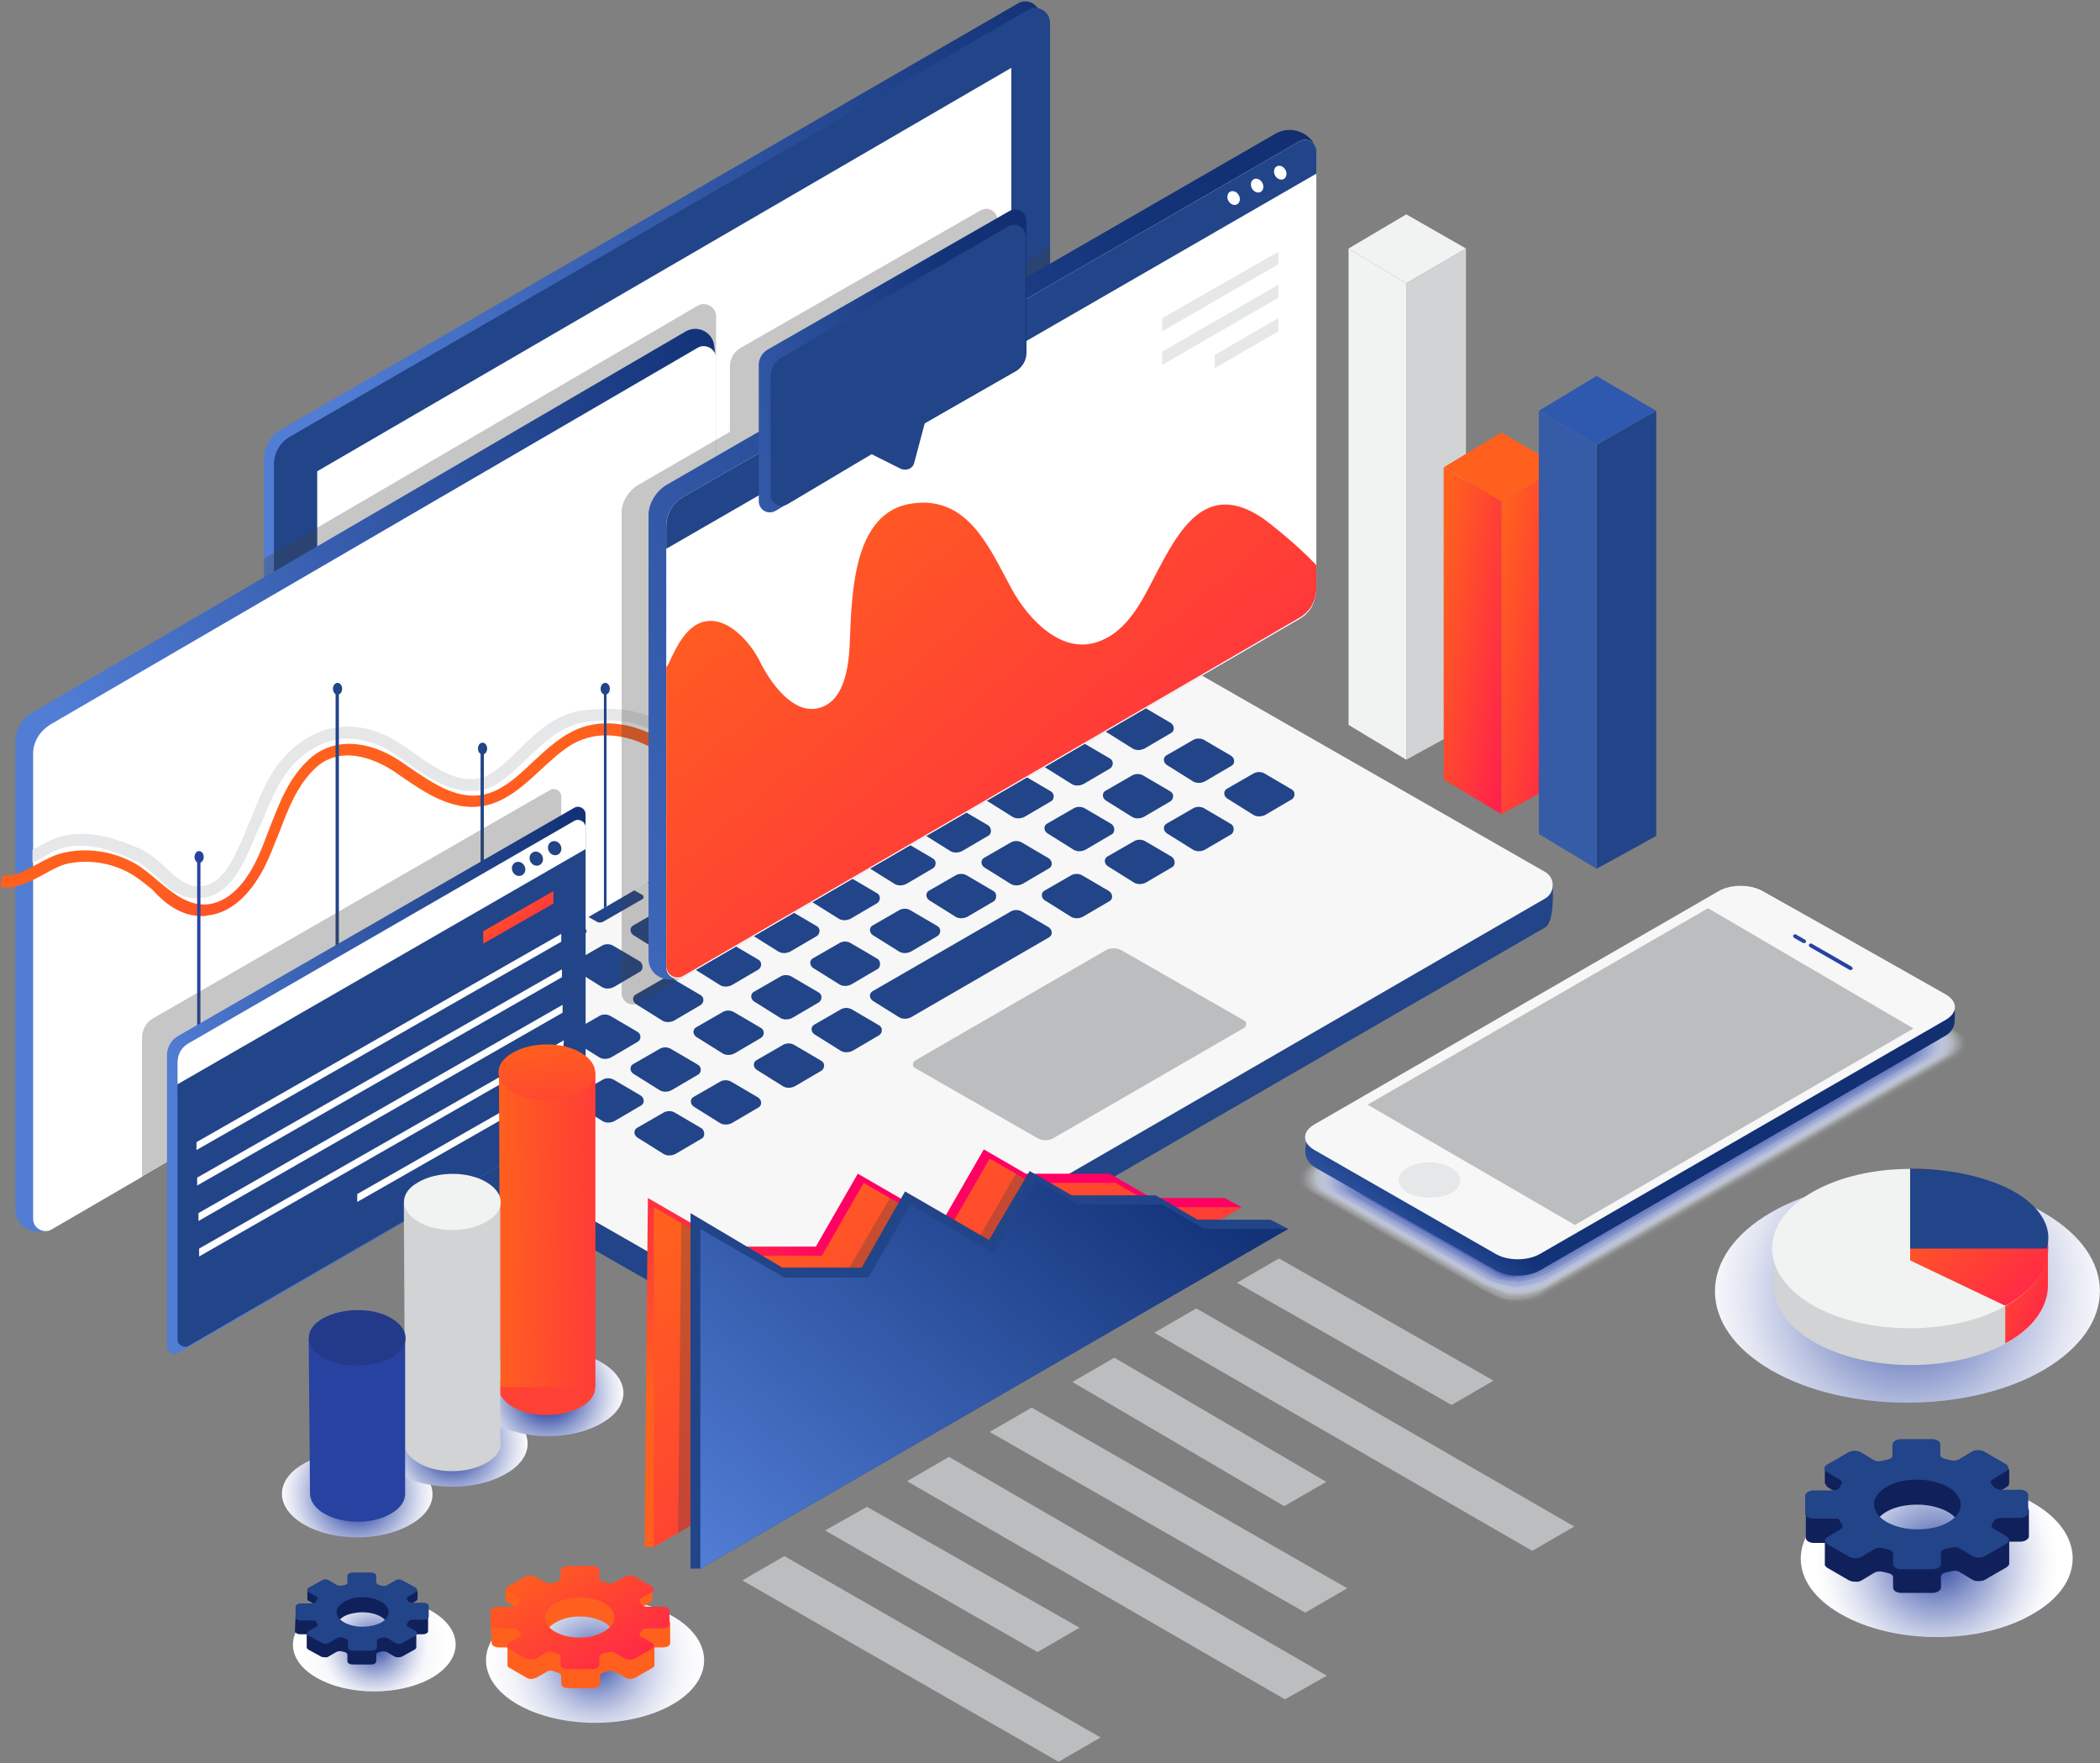 <?xml version="1.0" encoding="UTF-8"?>
<svg width="1329px" height="1116px" viewBox="0 0 1329 1116" version="1.1" xmlns="http://www.w3.org/2000/svg" xmlns:xlink="http://www.w3.org/1999/xlink">
    <rect x="0" y="0" width="1329" height="1116" fill="#808080" stroke="none"/>
    <!-- Generator: Sketch 51.3 (57544) - http://www.bohemiancoding.com/sketch -->
    <title>Graphics</title>
    <desc>Created with Sketch.</desc>
    <defs>
        <linearGradient x1="-41.522%" y1="-24.197%" x2="89.628%" y2="44.09%" id="linearGradient-1">
            <stop stop-color="#112E70" offset="0%"></stop>
            <stop stop-color="#112D6F" offset="16.333%"></stop>
            <stop stop-color="#133378" offset="32.784%"></stop>
            <stop stop-color="#517DD5" offset="100%"></stop>
        </linearGradient>
        <linearGradient x1="-41.522%" y1="-24.197%" x2="86.825%" y2="54.806%" id="linearGradient-2">
            <stop stop-color="#112E70" offset="0%"></stop>
            <stop stop-color="#112D6F" offset="16.333%"></stop>
            <stop stop-color="#133378" offset="32.784%"></stop>
            <stop stop-color="#517DD5" offset="100%"></stop>
        </linearGradient>
        <linearGradient x1="50%" y1="50%" x2="-46.537%" y2="137.516%" id="linearGradient-3">
            <stop stop-color="#FF601E" offset="0%"></stop>
            <stop stop-color="#FF0063" offset="100%"></stop>
        </linearGradient>
        <linearGradient x1="-41.522%" y1="-24.197%" x2="148.943%" y2="109.72%" id="linearGradient-4">
            <stop stop-color="#112E70" offset="0%"></stop>
            <stop stop-color="#112D6F" offset="16.333%"></stop>
            <stop stop-color="#133378" offset="32.784%"></stop>
            <stop stop-color="#517DD5" offset="100%"></stop>
        </linearGradient>
        <linearGradient x1="91.91%" y1="11.002%" x2="-46.537%" y2="137.516%" id="linearGradient-5">
            <stop stop-color="#FF601E" offset="0%"></stop>
            <stop stop-color="#FF0063" offset="100%"></stop>
        </linearGradient>
        <linearGradient x1="-41.522%" y1="-24.197%" x2="189.688%" y2="10.762%" id="linearGradient-6">
            <stop stop-color="#112E70" offset="0%"></stop>
            <stop stop-color="#112D6F" offset="16.333%"></stop>
            <stop stop-color="#133378" offset="32.784%"></stop>
            <stop stop-color="#517DD5" offset="100%"></stop>
        </linearGradient>
        <linearGradient x1="-41.522%" y1="-24.197%" x2="107.026%" y2="28.742%" id="linearGradient-7">
            <stop stop-color="#112E70" offset="0%"></stop>
            <stop stop-color="#112D6F" offset="16.333%"></stop>
            <stop stop-color="#133378" offset="32.784%"></stop>
            <stop stop-color="#517DD5" offset="100%"></stop>
        </linearGradient>
        <linearGradient x1="-41.522%" y1="-24.197%" x2="104.526%" y2="92.473%" id="linearGradient-8">
            <stop stop-color="#112E70" offset="0%"></stop>
            <stop stop-color="#112D6F" offset="16.333%"></stop>
            <stop stop-color="#133378" offset="84.65%"></stop>
            <stop stop-color="#517DD5" offset="100%"></stop>
        </linearGradient>
        <radialGradient cx="50.034%" cy="50.943%" fx="50.034%" fy="50.943%" r="87.326%" gradientTransform="translate(0.5,0.509),scale(0.579,1),translate(-0.5,-0.509)" id="radialGradient-9">
            <stop stop-color="#2842A2" offset="0%"></stop>
            <stop stop-color="#5065B3" offset="13.34%"></stop>
            <stop stop-color="#8D9BCE" offset="36.2%"></stop>
            <stop stop-color="#BEC6E3" offset="57.13%"></stop>
            <stop stop-color="#E2E5F2" offset="75.4%"></stop>
            <stop stop-color="#F7F8FC" offset="90.31%"></stop>
            <stop stop-color="#FFFFFF" offset="100%"></stop>
        </radialGradient>
        <radialGradient cx="49.973%" cy="50.004%" fx="49.973%" fy="50.004%" r="84.397%" gradientTransform="translate(0.5,0.5),scale(0.576,1),translate(-0.5,-0.5)" id="radialGradient-10">
            <stop stop-color="#2842A2" offset="19.77%"></stop>
            <stop stop-color="#5065B3" offset="30.47%"></stop>
            <stop stop-color="#8D9BCE" offset="48.82%"></stop>
            <stop stop-color="#BEC6E3" offset="65.61%"></stop>
            <stop stop-color="#E2E5F2" offset="80.27%"></stop>
            <stop stop-color="#F7F8FC" offset="92.23%"></stop>
            <stop stop-color="#FFFFFF" offset="100%"></stop>
        </radialGradient>
        <radialGradient cx="50.161%" cy="50.145%" fx="50.161%" fy="50.145%" r="84.397%" gradientTransform="translate(0.502,0.501),scale(0.576,1),translate(-0.502,-0.501)" id="radialGradient-11">
            <stop stop-color="#2842A2" offset="19.77%"></stop>
            <stop stop-color="#5065B3" offset="30.47%"></stop>
            <stop stop-color="#8D9BCE" offset="48.82%"></stop>
            <stop stop-color="#BEC6E3" offset="65.61%"></stop>
            <stop stop-color="#E2E5F2" offset="80.27%"></stop>
            <stop stop-color="#F7F8FC" offset="92.23%"></stop>
            <stop stop-color="#FFFFFF" offset="100%"></stop>
        </radialGradient>
        <radialGradient cx="50.164%" cy="50.285%" fx="50.164%" fy="50.285%" r="84.397%" gradientTransform="translate(0.502,0.503),scale(0.576,1),translate(-0.502,-0.503)" id="radialGradient-12">
            <stop stop-color="#2842A2" offset="19.77%"></stop>
            <stop stop-color="#5065B3" offset="30.47%"></stop>
            <stop stop-color="#8D9BCE" offset="48.82%"></stop>
            <stop stop-color="#BEC6E3" offset="65.61%"></stop>
            <stop stop-color="#E2E5F2" offset="80.27%"></stop>
            <stop stop-color="#F7F8FC" offset="92.23%"></stop>
            <stop stop-color="#FFFFFF" offset="100%"></stop>
        </radialGradient>
        <linearGradient x1="100%" y1="0%" x2="-178.85%" y2="18.068%" id="linearGradient-13">
            <stop stop-color="#FF601E" offset="0%"></stop>
            <stop stop-color="#FF0063" offset="100%"></stop>
        </linearGradient>
        <linearGradient x1="91.91%" y1="11.002%" x2="-12.11%" y2="370.414%" id="linearGradient-14">
            <stop stop-color="#FF601E" offset="0%"></stop>
            <stop stop-color="#FF0063" offset="100%"></stop>
        </linearGradient>
        <linearGradient x1="104.159%" y1="50%" x2="64.418%" y2="29.783%" id="linearGradient-15">
            <stop stop-color="#FF601E" offset="0%"></stop>
            <stop stop-color="#FF0063" offset="100%"></stop>
        </linearGradient>
        <linearGradient x1="-41.522%" y1="-24.197%" x2="104.526%" y2="92.473%" id="linearGradient-16">
            <stop stop-color="#112E70" offset="0%"></stop>
            <stop stop-color="#112D6F" offset="16.333%"></stop>
            <stop stop-color="#133378" offset="32.784%"></stop>
            <stop stop-color="#517DD5" offset="100%"></stop>
        </linearGradient>
        <radialGradient cx="49.903%" cy="51.588%" fx="49.903%" fy="51.588%" r="87.254%" gradientTransform="translate(0.499,0.516),scale(0.579,1),translate(-0.499,-0.516)" id="radialGradient-17">
            <stop stop-color="#2842A2" offset="0%"></stop>
            <stop stop-color="#5065B3" offset="10.7%"></stop>
            <stop stop-color="#8D9BCE" offset="29.04%"></stop>
            <stop stop-color="#BEC6E3" offset="45.83%"></stop>
            <stop stop-color="#E2E5F2" offset="60.5%"></stop>
            <stop stop-color="#F7F8FC" offset="72.46%"></stop>
            <stop stop-color="#FFFFFF" offset="80.23%"></stop>
        </radialGradient>
        <radialGradient cx="49.94%" cy="52.564%" fx="49.94%" fy="52.564%" r="70.234%" gradientTransform="translate(0.499,0.526),scale(0.578,1),translate(-0.499,-0.526)" id="radialGradient-18">
            <stop stop-color="#2842A2" offset="0%"></stop>
            <stop stop-color="#5065B3" offset="10.7%"></stop>
            <stop stop-color="#8D9BCE" offset="29.04%"></stop>
            <stop stop-color="#BEC6E3" offset="45.83%"></stop>
            <stop stop-color="#E2E5F2" offset="60.5%"></stop>
            <stop stop-color="#F7F8FC" offset="72.46%"></stop>
            <stop stop-color="#FFFFFF" offset="100%"></stop>
        </radialGradient>
        <radialGradient cx="49.853%" cy="51.939%" fx="49.853%" fy="51.939%" r="87.806%" gradientTransform="translate(0.499,0.519),scale(0.574,1),translate(-0.499,-0.519)" id="radialGradient-19">
            <stop stop-color="#2842A2" offset="0%"></stop>
            <stop stop-color="#566AB6" offset="9.673%"></stop>
            <stop stop-color="#8292C9" offset="20.65%"></stop>
            <stop stop-color="#A9B3DA" offset="32.12%"></stop>
            <stop stop-color="#C8CFE7" offset="43.93%"></stop>
            <stop stop-color="#E0E4F2" offset="56.18%"></stop>
            <stop stop-color="#F2F3F9" offset="69.07%"></stop>
            <stop stop-color="#FCFCFE" offset="83.04%"></stop>
            <stop stop-color="#FFFFFF" offset="100%"></stop>
        </radialGradient>
    </defs>
    <g id="Page-1" stroke="none" stroke-width="1" fill="none" fill-rule="evenodd">
        <g id="Dark-Blue-Full" transform="translate(-183, -3057)" fill-rule="nonzero">
            <g id="Features" transform="translate(-173, 1687)">
                <g id="Features-2" transform="translate(1130.5, 1928) scale(-1, 1) translate(-1130.5, -1928) translate(356, 1370)">
                    <g id="Graphics" transform="translate(220, 0)">
                        <g id="Layer_5" transform="translate(346.229, 0)">
                            <g id="Group">
                                <path d="M805.268,272.071 L338.589,2.168 C332.361,-1.574 324.473,3 324.473,10.486 L324.473,362.732 C324.473,370.217 328.209,376.871 334.852,380.614 L801.531,650.517 C807.759,654.26 815.647,649.685 815.647,642.199 L815.647,289.954 C815.647,282.468 811.496,275.814 805.268,272.071 Z" id="XMLID_14_" fill="url(#linearGradient-1)"></path>
                                <path d="M799.04,276.23 C624.126,175.069 492.941,99.198 405.484,48.617 C389.234,39.22 364.86,25.123 332.361,6.327 C326.133,2.584 318.245,7.159 318.245,14.645 L318.245,366.89 C318.245,374.376 321.981,381.03 328.625,384.773 L795.303,654.676 C801.531,658.418 809.42,653.844 809.42,646.358 L809.42,294.112 C809.42,286.627 805.683,279.973 799.04,276.23 Z" id="XMLID_151_" fill="#224488"></path>
                                <polygon id="XMLID_152_" fill="#FFFFFF" points="782.017 298.271 342.741 42.924 342.741 365.227 782.017 620.99"></polygon>
                                <path d="M299.146,401.824 L0.206,559.856 C0.206,559.856 -1.455,583.145 4.773,586.888 L462.732,851.8 C474.358,858.454 488.89,858.454 500.515,851.8 L794.888,683.371 C806.928,675.885 799.87,656.339 799.87,656.339 L336.928,401.824 C325.303,394.754 311.186,394.754 299.146,401.824 Z" id="XMLID_11_" fill="#224488"></path>
                                <path d="M299.146,383.525 L4.773,551.955 C-1.455,555.697 -1.455,564.847 4.773,568.59 C45.714,592.272 76.419,610.034 96.889,621.875 C111.844,630.526 128.175,639.973 145.881,650.215 C198.246,680.506 303.863,741.602 462.732,833.502 C474.358,840.156 488.89,840.156 500.515,833.502 L794.888,665.072 C801.116,661.33 801.116,652.18 794.888,648.437 L336.928,383.525 C325.303,376.871 311.186,376.871 299.146,383.525 Z" id="XMLID_153_" fill="#F7F7F7"></path>
                                <path d="M272.988,601.444 L195.347,645.942 C193.686,646.774 193.686,649.269 195.347,650.517 L316.169,720.384 C319.075,722.047 323.227,722.047 326.133,720.384 L403.775,675.885 C405.435,675.053 405.435,672.558 403.775,671.311 L282.953,601.444 C280.047,599.78 276.31,599.78 272.988,601.444 Z" id="XMLID_155_" fill="#BBBDBF"></path>
                                <path d="M331.531,409.31 L356.858,423.865 C357.688,424.281 357.688,425.945 356.858,426.36 L344.402,433.43 C343.572,433.846 342.326,433.846 341.08,433.43 L315.753,418.875 C314.923,418.459 314.923,416.795 315.753,416.379 L328.209,409.31 C329.455,408.478 330.7,408.478 331.531,409.31 Z" id="XMLID_154_" fill="#2842A2"></path>
                                <path d="M368.898,431.351 L394.225,445.907 C395.056,446.322 395.056,447.986 394.225,448.402 L381.769,455.472 C380.939,455.888 379.693,455.888 378.448,455.472 L353.121,440.916 C352.291,440.5 352.291,438.837 353.121,438.421 L365.577,431.351 C366.407,430.935 367.653,430.935 368.898,431.351 Z" id="XMLID_156_" fill="#2842A2"></path>
                                <path d="M406.266,452.561 L431.593,467.116 C432.423,467.532 432.423,469.196 431.593,469.611 L419.137,476.681 C418.306,477.097 417.061,477.097 415.815,476.681 L390.488,462.126 C389.658,461.71 389.658,460.046 390.488,459.63 L402.944,452.561 C403.775,451.729 405.02,451.729 406.266,452.561 Z" id="XMLID_158_" fill="#2842A2"></path>
                                <path d="M444.464,474.186 L469.791,488.742 C470.621,489.158 470.621,490.821 469.791,491.237 L457.335,498.307 C456.504,498.723 455.259,498.723 454.013,498.307 L428.686,483.751 C427.856,483.335 427.856,481.672 428.686,481.256 L441.142,474.186 C442.388,473.354 443.633,473.354 444.464,474.186 Z" id="XMLID_160_" fill="#2842A2"></path>
                                <path d="M481.416,494.564 L506.743,509.119 C507.573,509.535 507.573,511.199 506.743,511.615 L494.287,518.685 C493.457,519.1 492.211,519.1 490.965,518.685 L465.639,504.129 C464.808,503.713 464.808,502.05 465.639,501.634 L478.094,494.564 C479.34,494.148 480.586,494.148 481.416,494.564 Z" id="XMLID_162_" fill="#2842A2"></path>
                                <path d="M517.123,516.605 L542.45,531.161 C543.28,531.577 543.28,533.24 542.45,533.656 L529.994,540.726 C529.163,541.142 527.918,541.142 526.672,540.726 L501.345,526.17 C500.515,525.754 500.515,524.091 501.345,523.675 L513.801,516.605 C515.047,516.189 516.292,516.189 517.123,516.605 Z" id="XMLID_164_" fill="#2842A2"></path>
                                <path d="M554.905,537.399 L580.232,551.955 C581.063,552.37 581.063,554.034 580.232,554.45 L567.776,561.52 C566.946,561.936 565.7,561.936 564.455,561.52 L539.128,546.964 C538.298,546.548 538.298,544.885 539.128,544.469 L551.584,537.399 C552.414,536.983 553.66,536.983 554.905,537.399 Z" id="XMLID_166_" fill="#224488"></path>
                                <path d="M591.858,559.44 L617.185,573.996 C618.015,574.412 618.015,576.075 617.185,576.491 L604.729,583.561 C603.898,583.977 602.653,583.977 601.407,583.561 L576.08,569.005 C575.25,568.59 575.25,566.926 576.08,566.51 L588.536,559.44 C589.367,559.024 590.612,559.024 591.858,559.44 Z" id="XMLID_168_" fill="#224488"></path>
                                <path d="M627.98,581.066 L653.306,595.621 C654.137,596.037 654.137,597.701 653.306,598.117 L640.851,605.186 C640.02,605.602 638.775,605.602 637.529,605.186 L612.202,590.631 C611.372,590.215 611.372,588.552 612.202,588.136 L624.658,581.066 C625.904,580.65 627.149,580.65 627.98,581.066 Z" id="XMLID_170_" fill="#224488"></path>
                                <path d="M666.593,603.107 L691.92,617.663 C692.75,618.079 692.75,619.742 691.92,620.158 L679.464,627.228 C678.633,627.644 677.388,627.644 676.142,627.228 L650.815,612.672 C649.985,612.256 649.985,610.593 650.815,610.177 L663.271,603.107 C664.102,602.691 665.347,602.691 666.593,603.107 Z" id="XMLID_172_" fill="#224488"></path>
                                <path d="M703.545,624.317 L728.872,638.872 C729.702,639.288 729.702,640.952 728.872,641.368 L716.416,648.437 C715.586,648.853 714.34,648.853 713.094,648.437 L687.768,633.882 C686.937,633.466 686.937,631.802 687.768,631.387 L700.223,624.317 C701.469,623.485 702.715,623.485 703.545,624.317 Z" id="XMLID_174_" fill="#224488"></path>
                                <g id="XMLID_185_" transform="translate(278.18, 425.113)" fill="#224488">
                                    <path d="M1.867,11.644 L18.89,1.663 C20.966,0.416 23.872,0.416 25.948,1.663 L42.556,11.229 C45.047,12.476 45.047,15.803 42.556,17.467 L25.948,27.864 C23.872,29.111 20.966,29.111 18.474,27.864 L1.451,17.883 C-0.209,16.635 -0.209,13.308 1.867,11.644 Z" id="XMLID_157_"></path>
                                    <path d="M40.48,34.102 L57.503,24.121 C59.579,22.873 62.485,22.873 64.561,24.121 L81.169,33.686 C83.66,34.933 83.66,38.26 81.169,39.924 L64.561,50.321 C62.485,51.568 59.579,51.568 57.087,50.321 L40.064,40.34 C37.988,38.676 37.988,35.349 40.48,34.102 Z" id="XMLID_1_"></path>
                                    <path d="M77.847,54.895 L94.87,44.914 C96.946,43.667 99.852,43.667 101.928,44.914 L118.536,54.48 C121.027,55.727 121.027,59.054 118.536,60.718 L101.928,71.115 C99.852,72.362 96.946,72.362 94.455,71.115 L77.432,61.134 C75.356,59.886 75.356,56.143 77.847,54.895 Z" id="XMLID_2_"></path>
                                    <path d="M117.291,76.521 L134.314,66.54 C136.39,65.292 139.296,65.292 141.372,66.54 L157.98,76.105 C160.471,77.353 160.471,80.68 157.98,82.343 L141.372,92.74 C139.296,93.988 136.39,93.988 133.898,92.74 L116.875,82.759 C115.215,81.511 115.215,77.769 117.291,76.521 Z" id="XMLID_3_"></path>
                                    <path d="M152.582,97.315 L169.605,87.334 C171.681,86.086 174.587,86.086 176.663,87.334 L193.271,96.899 C195.762,98.146 195.762,101.473 193.271,103.137 L176.663,113.534 C174.587,114.781 171.681,114.781 169.19,113.534 L152.167,103.553 C150.091,101.889 150.091,98.562 152.582,97.315 Z" id="XMLID_4_"></path>
                                    <path d="M187.874,119.356 L204.897,109.375 C206.973,108.127 209.879,108.127 211.955,109.375 L228.563,118.94 C231.054,120.188 231.054,123.515 228.563,125.178 L211.955,135.575 C209.879,136.823 206.973,136.823 204.481,135.575 L187.458,125.594 C185.798,123.931 185.798,120.604 187.874,119.356 Z" id="XMLID_5_"></path>
                                    <path d="M226.072,140.15 L243.094,130.169 C245.17,128.921 248.077,128.921 250.153,130.169 L266.761,139.734 C269.252,140.981 269.252,144.308 266.761,145.972 L250.153,156.369 C248.077,157.616 245.17,157.616 242.679,156.369 L225.656,146.388 C223.58,144.724 223.58,141.397 226.072,140.15 Z" id="XMLID_6_"></path>
                                    <path d="M263.024,160.943 L280.047,150.962 C282.123,149.715 285.029,149.715 287.105,150.962 L303.713,160.528 C306.204,161.775 306.204,165.102 303.713,166.766 L287.105,177.163 C285.029,178.41 282.123,178.41 279.632,177.163 L262.609,167.182 C260.948,165.934 260.948,162.607 263.024,160.943 Z" id="XMLID_7_"></path>
                                    <path d="M299.561,183.401 L316.584,173.42 C318.66,172.172 321.566,172.172 323.642,173.42 L340.25,182.985 C342.741,184.232 342.741,187.559 340.25,189.223 L323.642,199.62 C321.566,200.867 318.66,200.867 316.169,199.62 L299.146,189.639 C297.485,188.391 297.485,185.064 299.561,183.401 Z" id="XMLID_8_"></path>
                                    <path d="M339.42,207.106 L356.443,197.125 C358.519,195.877 361.425,195.877 363.501,197.125 L380.109,206.69 C382.6,207.937 382.6,211.264 380.109,212.928 L363.501,223.325 C361.425,224.572 358.519,224.572 356.027,223.325 L339.004,213.344 C337.344,212.096 337.344,208.353 339.42,207.106 Z" id="XMLID_9_"></path>
                                    <path d="M375.541,226.652 L392.564,216.671 C394.64,215.423 397.547,215.423 399.623,216.671 L416.231,226.236 C418.722,227.483 418.722,230.81 416.231,232.474 L399.623,242.871 C397.547,244.118 394.64,244.118 392.149,242.871 L375.126,232.89 C373.05,231.642 373.05,227.899 375.541,226.652 Z" id="XMLID_10_"></path>
                                </g>
                                <g id="XMLID_12_" transform="translate(239.73, 445.907)" fill="#224488">
                                    <path d="M2.119,11.644 L19.142,1.663 C21.218,0.416 24.125,0.416 26.201,1.663 L42.808,11.229 C45.3,12.476 45.3,15.803 42.808,17.467 L26.201,27.864 C24.125,29.111 21.218,29.111 18.727,27.864 L1.704,17.883 C-0.372,16.635 -0.372,13.308 2.119,11.644 Z" id="XMLID_134_"></path>
                                    <path d="M40.732,34.102 L57.755,24.121 C59.831,22.873 62.738,22.873 64.814,24.121 L81.421,33.686 C83.913,34.933 83.913,38.26 81.421,39.924 L64.814,50.321 C62.738,51.568 59.831,51.568 57.34,50.321 L40.317,40.34 C38.241,38.676 38.241,35.349 40.732,34.102 Z" id="XMLID_133_"></path>
                                    <path d="M78.1,54.895 L95.123,44.914 C97.199,43.667 100.105,43.667 102.181,44.914 L118.789,54.48 C121.28,55.727 121.28,59.054 118.789,60.718 L102.181,71.115 C100.105,72.362 97.199,72.362 94.708,71.115 L77.685,61.134 C75.609,59.886 75.609,56.143 78.1,54.895 Z" id="XMLID_132_"></path>
                                    <path d="M117.543,76.521 L134.566,66.54 C136.642,65.292 139.549,65.292 141.625,66.54 L158.232,76.105 C160.724,77.353 160.724,80.68 158.232,82.343 L141.625,92.74 C139.549,93.988 136.642,93.988 134.151,92.74 L117.128,82.759 C115.467,81.511 115.467,78.184 117.543,76.521 Z" id="XMLID_131_"></path>
                                    <path d="M152.835,97.315 L169.858,87.334 C171.934,86.086 174.84,86.086 176.916,87.334 L193.524,96.899 C196.015,98.146 196.015,101.473 193.524,103.137 L176.916,113.534 C174.84,114.781 171.934,114.781 169.443,113.534 L152.42,103.553 C150.344,101.889 150.344,98.562 152.835,97.315 Z" id="XMLID_130_"></path>
                                    <path d="M188.126,119.356 L205.149,109.375 C207.225,108.127 210.132,108.127 212.208,109.375 L228.815,118.94 C231.307,120.188 231.307,123.515 228.815,125.178 L212.208,135.575 C210.132,136.823 207.225,136.823 204.734,135.575 L187.711,125.594 C185.635,123.931 185.635,120.604 188.126,119.356 Z" id="XMLID_129_"></path>
                                    <path d="M226.324,140.15 L243.347,130.169 C245.423,128.921 248.33,128.921 250.406,130.169 L267.013,139.734 C269.504,140.981 269.504,144.308 267.013,145.972 L250.406,156.369 C248.33,157.616 245.423,157.616 242.932,156.369 L225.909,146.388 C223.833,144.724 223.833,141.397 226.324,140.15 Z" id="XMLID_128_"></path>
                                    <path d="M263.277,161.359 L280.3,151.378 C282.375,150.131 285.282,150.131 287.358,151.378 L303.966,160.943 C306.457,162.191 306.457,165.518 303.966,167.182 L287.358,177.578 C285.282,178.826 282.375,178.826 279.884,177.578 L262.861,167.597 C260.785,165.934 260.785,162.607 263.277,161.359 Z" id="XMLID_127_"></path>
                                    <path d="M299.814,183.817 L316.837,173.836 C318.913,172.588 321.819,172.588 323.895,173.836 L340.503,183.401 C342.994,184.648 342.994,187.975 340.503,189.639 L323.895,200.036 C321.819,201.283 318.913,201.283 316.421,200.036 L299.398,190.055 C297.322,188.391 297.322,185.064 299.814,183.817 Z" id="XMLID_126_"></path>
                                    <path d="M339.672,207.106 L356.695,197.125 C358.771,195.877 361.678,195.877 363.754,197.125 L380.361,206.69 C382.853,207.937 382.853,211.264 380.361,212.928 L363.754,223.325 C361.678,224.572 358.771,224.572 356.28,223.325 L339.257,213.344 C337.181,212.096 337.181,208.353 339.672,207.106 Z" id="XMLID_125_"></path>
                                    <path d="M375.794,226.652 L392.817,216.671 C394.893,215.423 397.8,215.423 399.875,216.671 L416.483,226.236 C418.974,227.483 418.974,230.81 416.483,232.474 L399.875,242.871 C397.8,244.118 394.893,244.118 392.402,242.871 L375.379,232.89 C373.303,231.642 373.303,227.899 375.794,226.652 Z" id="XMLID_13_"></path>
                                </g>
                                <g id="XMLID_177_" transform="translate(201.592, 466.7)" fill="#224488">
                                    <path d="M2.059,11.644 L19.082,1.663 C21.158,0.416 24.065,0.416 26.14,1.663 L42.748,11.229 C45.239,12.476 45.239,15.803 42.748,17.467 L26.14,27.864 C24.065,29.111 21.158,29.111 18.667,27.864 L1.644,17.883 C-0.432,16.635 -0.432,13.308 2.059,11.644 Z" id="XMLID_189_"></path>
                                    <path d="M40.672,34.102 L57.695,24.121 C59.771,22.873 62.678,22.873 64.754,24.121 L81.361,33.686 C83.853,34.933 83.853,38.26 81.361,39.924 L64.754,50.321 C62.678,51.568 59.771,51.568 57.28,50.321 L40.257,40.34 C38.181,38.676 38.181,35.349 40.672,34.102 Z" id="XMLID_188_"></path>
                                    <path d="M77.625,54.895 L94.648,44.914 C96.724,43.667 99.63,43.667 101.706,44.914 L118.314,54.48 C120.805,55.727 120.805,59.054 118.314,60.718 L101.706,71.115 C99.63,72.362 96.724,72.362 94.232,71.115 L77.209,61.134 C75.549,59.886 75.549,56.559 77.625,54.895 Z" id="XMLID_187_"></path>
                                    <path d="M117.483,76.521 L134.506,66.54 C136.582,65.292 139.489,65.292 141.565,66.54 L158.172,76.105 C160.663,77.353 160.663,80.68 158.172,82.343 L141.565,92.74 C139.489,93.988 136.582,93.988 134.091,92.74 L117.068,82.759 C114.992,81.511 114.992,78.184 117.483,76.521 Z" id="XMLID_186_"></path>
                                    <path d="M152.36,97.315 L169.383,87.334 C171.459,86.086 174.365,86.086 176.441,87.334 L193.049,96.899 C195.54,98.146 195.54,101.473 193.049,103.137 L176.441,113.534 C174.365,114.781 171.459,114.781 168.967,113.534 L151.944,103.553 C150.284,101.889 150.284,98.562 152.36,97.315 Z" id="XMLID_184_"></path>
                                    <path d="M188.066,119.356 L205.089,109.375 C207.165,108.127 210.072,108.127 212.148,109.375 L228.755,118.94 C231.246,120.188 231.246,123.515 228.755,125.178 L212.148,135.575 C210.072,136.823 207.165,136.823 204.674,135.575 L187.651,125.594 C185.575,123.931 185.575,120.604 188.066,119.356 Z" id="XMLID_183_"></path>
                                    <path d="M225.849,140.15 L242.872,130.169 C244.948,128.921 247.854,128.921 249.93,130.169 L266.538,139.734 C269.029,140.981 269.029,144.308 266.538,145.972 L249.93,156.369 C247.854,157.616 244.948,157.616 242.457,156.369 L225.434,146.388 C223.773,145.14 223.773,141.397 225.849,140.15 Z" id="XMLID_182_"></path>
                                    <path d="M263.216,161.359 L280.239,151.378 C282.315,150.131 285.222,150.131 287.298,151.378 L303.906,160.943 C306.397,162.191 306.397,165.518 303.906,167.182 L287.298,177.578 C285.222,178.826 282.315,178.826 279.824,177.578 L262.801,167.597 C260.725,165.934 260.725,162.607 263.216,161.359 Z" id="XMLID_181_"></path>
                                    <path d="M299.754,183.817 L316.777,173.836 C318.853,172.588 321.759,172.588 323.835,173.836 L340.443,183.401 C342.934,184.648 342.934,187.975 340.443,189.639 L323.835,200.036 C321.759,201.283 318.853,201.283 316.361,200.036 L299.338,190.055 C297.262,188.391 297.262,185.064 299.754,183.817 Z" id="XMLID_180_"></path>
                                    <path d="M339.612,207.106 L356.635,197.125 C358.711,195.877 361.618,195.877 363.693,197.125 L380.301,206.69 C382.792,207.937 382.792,211.264 380.301,212.928 L363.693,223.325 C361.618,224.572 358.711,224.572 356.22,223.325 L339.197,213.344 C337.121,212.096 337.121,208.353 339.612,207.106 Z" id="XMLID_179_"></path>
                                    <path d="M375.734,226.652 L392.757,216.671 C394.833,215.423 397.739,215.423 399.815,216.671 L416.423,226.236 C418.914,227.483 418.914,230.81 416.423,232.474 L399.815,242.871 C397.739,244.118 394.833,244.118 392.342,242.871 L375.319,232.89 C373.243,231.642 373.243,228.315 375.734,226.652 Z" id="XMLID_178_"></path>
                                </g>
                                <g id="XMLID_202_" transform="translate(163.377, 488.578)" fill="#224488">
                                    <path d="M2.076,10.977 L19.099,0.996 C21.175,-0.252 24.081,-0.252 26.157,0.996 L42.765,10.561 C45.256,11.809 45.256,15.136 42.765,16.799 L26.157,27.196 C24.081,28.444 21.175,28.444 18.684,27.196 L1.661,17.215 C-0.415,15.551 -0.415,12.224 2.076,10.977 Z" id="XMLID_213_"></path>
                                    <path d="M40.274,33.018 L57.297,23.037 C59.373,21.79 62.279,21.79 64.355,23.037 L80.963,32.602 C83.454,33.85 83.454,37.177 80.963,38.84 L64.355,49.237 C62.279,50.485 59.373,50.485 56.882,49.237 L39.859,39.256 C38.198,37.593 38.198,34.266 40.274,33.018 Z" id="XMLID_212_"></path>
                                    <path d="M77.641,53.812 L94.664,43.831 C96.74,42.583 99.647,42.583 101.723,43.831 L118.33,53.396 C120.822,54.644 120.822,57.971 118.33,59.634 L101.723,70.031 C99.647,71.279 96.74,71.279 94.249,70.031 L77.226,60.05 C75.565,58.802 75.565,55.475 77.641,53.812 Z" id="XMLID_211_"></path>
                                    <path d="M117.5,75.437 L134.523,65.456 C136.599,64.209 139.505,64.209 141.581,65.456 L158.189,75.022 C160.68,76.269 160.68,79.596 158.189,81.26 L141.581,91.657 C139.505,92.904 136.599,92.904 134.108,91.657 L117.085,81.676 C115.009,80.428 115.009,77.101 117.5,75.437 Z" id="XMLID_210_"></path>
                                    <path d="M155.698,98.311 L172.721,88.33 C174.797,87.082 177.703,87.082 179.779,88.33 L266.97,138.65 C269.461,139.898 269.461,143.225 266.97,144.888 L250.362,155.285 C248.286,156.533 245.38,156.533 242.889,155.285 L155.283,104.549 C153.207,103.301 153.207,99.974 155.698,98.311 Z" id="XMLID_208_"></path>
                                    <path d="M263.233,160.276 L280.256,150.295 C282.332,149.047 285.239,149.047 287.314,150.295 L303.922,159.86 C306.413,161.108 306.413,164.435 303.922,166.098 L287.314,176.495 C285.239,177.743 282.332,177.743 279.841,176.495 L262.818,166.514 C260.742,164.85 260.742,161.523 263.233,160.276 Z" id="XMLID_206_"></path>
                                    <path d="M299.77,182.733 L316.793,172.752 C318.869,171.504 321.776,171.504 323.852,172.752 L340.459,182.317 C342.951,183.565 342.951,186.892 340.459,188.555 L323.852,198.952 C321.776,200.2 318.869,200.2 316.378,198.952 L299.355,188.971 C297.279,187.308 297.279,183.981 299.77,182.733 Z" id="XMLID_205_"></path>
                                    <path d="M339.629,206.022 L356.652,196.041 C358.728,194.793 361.634,194.793 363.71,196.041 L380.318,205.606 C382.809,206.854 382.809,210.181 380.318,211.844 L363.71,222.241 C361.634,223.489 358.728,223.489 356.237,222.241 L339.214,212.26 C337.138,211.013 337.138,207.686 339.629,206.022 Z" id="XMLID_204_"></path>
                                    <path d="M375.336,225.568 L392.359,215.587 C394.435,214.34 397.341,214.34 399.417,215.587 L416.025,225.152 C418.516,226.4 418.516,229.727 416.025,231.39 L399.417,241.787 C397.341,243.035 394.435,243.035 391.943,241.787 L374.92,231.806 C373.26,230.559 373.26,227.232 375.336,225.568 Z" id="XMLID_203_"></path>
                                </g>
                            </g>
                        </g>
                        <g id="Layer_7" transform="translate(860.834, 192.223)">
                            <path d="M26.599,1.248 C21.617,-1.663 14.974,2.079 14.974,7.902 L14.974,23.289 L14.974,279.468 L14.974,288.617 L14.974,292.36 C10.406,295.271 5.839,298.182 0.857,299.846 L3.348,306.915 C7.5,305.252 11.237,303.588 14.974,301.093 L14.974,314.401 L14.974,316.481 C14.974,324.382 19.126,332.284 26.184,336.027 L83.896,369.712 L85.972,370.96 L161.952,415.043 L164.028,416.29 L291.493,490.316 C292.323,489.9 292.739,489.068 293.569,488.237 C297.721,487.405 301.042,483.662 301.042,479.087 L301.042,161.359 L26.599,1.248 Z" id="Shape" fill="#414042" opacity="0.3"></path>
                            <g id="Group" transform="translate(0, 15.714)">
                                <path d="M447.606,242.96 L34.073,1.753 C26.599,-2.406 17.465,2.168 16.219,10.486 L15.389,17.972 L15.389,310.331 C15.389,318.233 19.541,326.135 26.599,329.878 L439.302,571.501 L444.285,571.501 C452.173,571.501 458.401,565.263 458.401,557.361 L458.401,262.922 C458.816,254.604 454.664,247.119 447.606,242.96 Z" id="XMLID_173_" fill="url(#linearGradient-2)"></path>
                                <path d="M435.981,250.446 L26.599,12.149 C21.617,9.238 14.974,12.981 14.974,18.803 L14.974,312.411 C14.974,320.312 19.126,328.214 26.184,331.957 L435.565,570.253 C440.548,573.164 447.191,569.421 447.191,563.599 L447.191,269.992 C447.606,262.09 443.039,254.604 435.981,250.446 Z" id="XMLID_171_" fill="#FFFFFF"></path>
                                <path d="M447.606,338.195 L447.606,329.878 C446.36,329.462 445.53,328.63 444.285,328.214 C438.472,324.887 432.659,321.976 426.431,320.728 C409.408,317.401 392.8,323.639 379.929,329.046 C372.871,332.373 367.474,337.363 362.491,341.938 C355.433,348.592 349.62,353.998 339.656,352.751 C326.785,351.087 319.726,334.452 313.914,321.144 C313.083,319.065 312.253,316.985 311.422,314.906 C309.762,311.579 308.516,308.252 307.27,304.925 C300.212,287.874 292.739,269.992 272.394,258.347 C254.541,248.366 233.781,250.03 213.852,263.338 C211.361,265.001 208.869,266.665 206.793,268.328 C193.092,277.893 178.975,287.874 164.444,284.547 C156.555,282.884 149.081,275.398 140.777,267.496 C129.567,256.268 116.696,243.792 99.258,241.712 C79.744,239.217 64.382,241.296 51.511,247.95 C45.698,251.277 39.885,256.268 33.242,262.09 C27.845,266.665 22.032,271.655 15.804,276.23 L15.804,285.379 C24.108,280.388 31.581,273.735 38.224,267.912 C44.452,262.506 50.265,257.515 55.247,254.604 C66.458,248.366 80.159,246.703 98.012,249.198 C112.959,251.277 124.17,262.09 135.38,272.903 C144.514,281.636 153.233,289.954 162.783,292.033 C180.636,295.776 196.829,284.547 210.945,274.566 C213.436,272.903 215.512,271.239 218.004,269.576 C227.968,262.922 248.313,253.357 268.657,265.001 C286.926,275.398 293.569,291.201 300.627,307.836 C301.873,311.163 303.534,314.906 305.194,318.233 C306.025,319.897 306.855,321.976 307.686,324.055 C313.914,338.611 322.217,358.157 339.656,360.236 C340.901,360.236 342.147,360.652 343.392,360.652 C354.603,360.652 361.661,353.998 368.719,347.344 C373.286,343.186 377.853,338.611 384.081,336.116 C395.707,330.709 411.069,325.303 426.016,328.214 C431.414,329.046 436.396,331.957 441.793,335.284 C443.039,335.7 445.115,336.947 447.606,338.195 Z" id="Shape" fill="#E6E7E8"></path>
                                <g id="XMLID_169_" transform="translate(0, 249.525)" fill="url(#linearGradient-3)">
                                    <path d="M340.486,122.356 C339.24,122.356 337.995,122.356 336.749,121.94 C317.65,119.861 305.194,101.562 298.551,86.591 C296.06,81.185 293.984,75.362 291.493,69.54 C285.68,54.153 279.868,39.181 268.242,28.369 C250.389,12.149 226.308,25.873 219.249,30.448 C217.588,31.696 215.512,32.943 213.852,34.191 C199.32,44.172 182.712,55.4 164.028,52.905 C148.666,50.826 137.041,40.013 126.246,30.032 C117.527,22.13 108.808,13.397 98.012,10.07 C85.557,5.911 70.194,7.991 55.663,15.892 C50.68,18.803 44.868,23.794 38.64,29.2 C28.26,38.35 16.634,48.746 2.518,53.321 L0.027,46.251 C12.482,41.677 23.693,32.111 33.657,23.378 C40.3,17.556 46.113,12.565 51.926,9.238 C68.118,0.089 85.972,-1.99 100.088,3 C112.129,7.159 121.679,16.308 130.813,24.626 C141.193,34.607 151.573,44.172 164.444,45.835 C180.221,47.915 194.753,37.934 208.869,28.369 C210.53,27.121 212.606,25.873 214.267,24.626 C235.857,10.07 257.862,9.654 272.394,22.962 C285.68,35.023 291.493,51.242 297.721,67.045 C299.797,72.451 301.873,78.273 304.364,83.68 C310.177,96.988 320.557,112.791 336.334,114.87 C348.375,116.118 357.924,108.632 367.889,100.315 C371.626,96.988 375.777,93.661 379.929,90.75 C393.631,82.016 410.654,78.689 426.846,82.016 C433.489,83.264 439.302,86.591 444.7,89.502 C452.173,93.661 459.232,97.404 466.705,96.572 L467.951,104.058 C457.986,105.305 449.267,100.731 440.963,96.156 C435.565,93.245 430.583,90.334 425.186,89.086 C410.654,86.175 395.707,89.086 383.666,96.572 C379.929,99.067 376.193,101.978 372.041,105.305 C364.567,113.623 354.187,122.356 340.486,122.356 Z" id="Shape"></path>
                                </g>
                                <polygon id="Shape" fill="#2842A2" points="343.392 334.452 341.316 334.452 341.316 515.358 343.392 516.189"></polygon>
                                <polygon id="Shape" fill="#224488" points="84.311 365.643 85.972 366.89 85.972 227.988 84.311 227.988"></polygon>
                                <polygon id="Shape" fill="#224488" points="161.952 410.973 164.028 411.805 164.028 265.833 161.952 265.833"></polygon>
                                <polygon id="Shape" fill="#224488" points="253.71 464.205 255.786 465.453 255.786 227.988 253.71 227.988"></polygon>
                                <ellipse id="Oval" fill="#224488" cx="85.141" cy="227.988" rx="2.906" ry="3.743"></ellipse>
                                <ellipse id="Oval" fill="#224488" cx="162.783" cy="265.833" rx="2.906" ry="3.743"></ellipse>
                                <ellipse id="Oval" fill="#224488" cx="254.541" cy="227.988" rx="2.906" ry="3.743"></ellipse>
                                <ellipse id="Oval" fill="#2842A2" cx="342.147" cy="334.452" rx="2.906" ry="3.743"></ellipse>
                            </g>
                        </g>
                        <g id="Layer_8" transform="translate(495.699, 81.556)">
                            <path d="M429.517,225.449 L371.39,191.763 L371.39,150.175 C371.39,145.601 368.898,141.442 365.162,138.947 L212.785,51.613 C207.803,48.702 201.99,52.445 201.99,57.851 L201.99,67.832 L201.99,94.032 L168.775,74.902 L168.775,309.455 C168.775,313.614 170.02,317.773 172.511,321.516 C164.623,320.684 156.734,322.347 149.676,326.09 L101.513,362.687 L429.102,553.158 C434.084,556.069 439.897,552.326 439.897,546.92 L439.897,244.163 C440.312,236.677 436.16,229.607 429.517,225.449 Z" id="Shape" fill="#414042" opacity="0.3"></path>
                            <g id="Group">
                                <path d="M411.663,225.449 L25.948,2.956 C16.398,-2.451 3.943,2.124 0.206,12.521 L0.206,292.82 C0.206,300.722 5.188,306.96 11.831,310.703 L401.699,537.354 L407.511,538.186 C415.4,539.434 422.874,533.612 422.874,525.294 L422.874,243.747 C422.458,236.677 418.306,229.607 411.663,225.449 Z" id="XMLID_36_" fill="url(#linearGradient-4)"></path>
                                <path d="M400.868,232.934 L11.001,7.946 C6.019,5.035 0.206,8.778 0.206,14.184 L0.206,291.573 C0.206,299.474 4.358,306.544 11.001,310.287 L400.868,536.939 C405.851,539.85 411.663,536.107 411.663,530.7 L411.663,251.233 C411.663,243.747 407.511,236.677 400.868,232.934 Z" id="XMLID_35_" fill="#FFFFFF"></path>
                                <g id="XMLID_34_" transform="translate(23.829, 77.397)" fill="#E6E7E8">
                                    <polygon id="Shape" points="73.948 50.737 0.459 8.317 0.459 0.416 73.948 42.419"></polygon>
                                </g>
                                <g id="XMLID_33_" transform="translate(23.829, 98.191)" fill="#E6E7E8">
                                    <polygon id="Shape" points="73.948 51.153 0.459 8.733 0.459 0.416 73.948 42.835"></polygon>
                                </g>
                                <g id="XMLID_32_" transform="translate(23.829, 118.985)" fill="#E6E7E8">
                                    <polygon id="Shape" points="40.732 32.438 0.459 9.149 0.459 0.832 40.732 24.121"></polygon>
                                </g>
                                <path d="M400.868,232.934 L11.001,7.946 C6.019,5.035 0.206,8.778 0.206,14.184 L0.206,28.324 L411.663,265.788 L411.663,251.649 C411.663,243.747 407.511,236.677 400.868,232.934 Z" id="Shape" fill="#224488"></path>
                                <path d="M410.003,338.151 C405.435,328.17 398.377,312.782 385.506,311.535 C371.39,309.871 357.688,326.09 352.291,337.319 C346.063,349.795 331.531,371.42 314.508,366.43 C297.485,361.439 295.824,336.487 295.409,322.347 C294.163,294.068 293.333,242.084 255.966,237.093 C220.259,232.103 206.973,265.788 192.856,291.573 C182.476,310.287 160.886,333.992 136.805,324.011 C119.782,317.357 110.647,299.058 102.759,283.671 C87.397,254.144 70.374,221.706 33.837,246.658 C30.93,248.737 13.077,262.461 0.206,276.185 L0.206,290.741 C0.206,298.642 4.358,305.712 11.001,309.455 L400.868,536.107 C405.851,539.018 411.663,535.275 411.663,529.869 L411.663,340.646 C411.248,340.646 410.418,338.982 410.003,338.151 Z" id="Shape" fill="url(#linearGradient-5)"></path>
                                <path d="M346.893,139.363 L194.517,52.029 C189.534,49.118 183.722,52.861 183.722,58.267 L183.722,141.858 C183.722,146.432 186.213,150.591 189.95,153.086 L255.55,190.515 L289.181,210.061 L342.326,241.668 C347.308,244.579 353.121,241.252 353.121,235.43 L353.121,150.591 C353.536,146.016 351.045,141.442 346.893,139.363 Z" id="Shape" fill="url(#linearGradient-6)"></path>
                                <path d="M184.137,68.248 L184.137,141.858 C184.137,146.432 186.628,150.591 190.365,153.086 L248.077,186.356 L254.72,211.309 C255.55,215.052 259.702,216.715 263.439,215.052 L281.708,205.902 L334.852,237.509 C339.835,240.42 345.647,237.093 345.647,231.271 L345.647,156.413 C345.647,151.839 343.156,147.68 339.42,145.185 L194.932,61.594 C189.95,59.099 184.137,62.426 184.137,68.248 Z" id="XMLID_30_" fill="#224488"></path>
                                <ellipse id="Oval" fill="#FFFFFF" transform="translate(23.079, 27.732) rotate(-60.882) translate(-23.079, -27.732) " cx="23.079" cy="27.732" rx="4.567" ry="3.743"></ellipse>
                                <ellipse id="Oval" fill="#FFFFFF" transform="translate(37.717, 35.916) rotate(-60.882) translate(-37.717, -35.916) " cx="37.717" cy="35.916" rx="4.567" ry="3.743"></ellipse>
                                <ellipse id="Oval" fill="#FFFFFF" transform="translate(52.605, 43.777) rotate(-60.882) translate(-52.605, -43.777) " cx="52.605" cy="43.777" rx="4.567" ry="3.743"></ellipse>
                            </g>
                        </g>
                        <g id="Layer_9" transform="translate(958.016, 499.049)">
                            <path d="M274.443,145.645 L22.836,0.921 C19.929,-0.743 15.777,1.337 15.777,5.08 L15.777,13.397 L15.777,27.121 L15.777,91.997 L64.355,120.277 L66.431,121.524 L244.134,224.661 L246.21,225.909 L281.087,246.287 L281.087,158.121 C281.087,152.715 278.595,148.14 274.443,145.645 Z" id="Shape" fill="#414042" opacity="0.3"></path>
                            <g id="Group" transform="translate(0, 10.857)">
                                <path d="M258.666,146.016 L7.473,1.292 C4.567,-0.371 0.415,1.708 0.415,5.451 L0.415,188.852 C0.415,193.842 2.906,198.001 7.058,200.496 L258.251,346.468 C261.157,348.132 265.309,346.052 265.309,342.309 L265.309,158.077 C265.309,153.086 262.818,148.512 258.666,146.016 Z" id="XMLID_121_" fill="url(#linearGradient-7)"></path>
                                <path d="M252.023,150.591 L7.473,9.61 C4.567,7.946 0.415,10.026 0.415,13.768 L0.415,188.02 C0.415,193.01 2.906,197.169 7.058,199.664 L251.608,341.893 C254.514,343.557 258.666,341.478 258.666,337.735 L258.666,162.236 C258.666,157.245 256.175,153.086 252.023,150.591 Z" id="XMLID_120_" fill="#224488"></path>
                                <g id="XMLID_119_" transform="translate(15.691, 80.635)" fill="#FFFFFF">
                                    <polygon id="Shape" points="230.935 137.328 0.087 5.495 0.087 0.505 230.935 132.337"></polygon>
                                </g>
                                <g id="XMLID_118_" transform="translate(20.76, 54.064)" fill="url(#linearGradient-5)">
                                    <polygon id="Shape" points="44.426 33.314 0 7.946 0 0.045 44.426 25.413"></polygon>
                                </g>
                                <g id="XMLID_117_" transform="translate(15.156, 103.433)" fill="#FFFFFF">
                                    <polygon id="Shape" points="231.054 136.987 0.206 5.155 0.206 0.164 231.054 131.996"></polygon>
                                </g>
                                <g id="XMLID_116_" transform="translate(14.92, 125.846)" fill="#FFFFFF">
                                    <polygon id="Shape" points="230.459 137.031 0.027 5.199 0.027 0.209 230.459 132.041"></polygon>
                                </g>
                                <g id="XMLID_115_" transform="translate(14.073, 148.096)" fill="#FFFFFF">
                                    <polygon id="Shape" points="230.891 137.239 0.459 5.406 0.043 0.416 230.891 132.248"></polygon>
                                </g>
                                <g id="XMLID_114_" transform="translate(13.539, 170.509)" fill="#FFFFFF">
                                    <polygon id="Shape" points="131.364 80.308 0.162 5.451 0.162 0.46 131.364 75.318"></polygon>
                                </g>
                                <path d="M252.023,150.591 L7.473,9.61 C4.567,7.946 0.415,10.026 0.415,13.768 L0.415,27.492 L258.666,176.375 L258.666,162.651 C258.666,157.245 256.175,153.086 252.023,150.591 Z" id="Shape" fill="#FFFFFF"></path>
                                <ellipse id="Oval" fill="#224488" transform="translate(19.946, 26.9) rotate(-61.215) translate(-19.946, -26.9) " cx="19.946" cy="26.9" rx="4.567" ry="4.159"></ellipse>
                                <ellipse id="Oval" fill="#224488" transform="translate(31.598, 33.542) rotate(-61.218) translate(-31.598, -33.542) " cx="31.598" cy="33.542" rx="4.567" ry="4.159"></ellipse>
                                <ellipse id="Oval" fill="#224488" transform="translate(42.778, 40.028) rotate(-61.218) translate(-42.778, -40.028) " cx="42.778" cy="40.028" rx="4.567" ry="4.159"></ellipse>
                            </g>
                        </g>
                        <g id="Layer_12" transform="translate(83.039, 559.812)">
                            <g id="Group" transform="translate(0, 20.794)">
                                <path d="M6.39,71.159 C-1.498,75.734 -1.498,83.219 6.39,87.794 L271.7,240.836 C279.588,245.411 292.874,245.411 300.763,240.836 L419.094,173.048 C426.982,168.474 426.982,160.988 419.094,156.413 L154.615,3.787 C146.726,-0.787 133.44,-0.787 125.551,3.787 L6.39,71.159 Z" id="XMLID_47_" fill="#FFFFFF" opacity="0"></path>
                                <path d="M8.051,71.159 L111.019,12.937 C111.019,12.937 116.002,10.026 116.417,10.026 C116.417,10.026 121.814,7.114 121.814,7.114 L126.382,4.619 C134.27,0.045 147.556,0.46 155.445,5.035 L417.848,156.413 C426.152,160.988 425.737,168.89 417.848,173.464 L314.465,232.518 C314.465,232.518 309.482,235.43 309.067,235.43 C309.067,235.43 303.67,238.341 303.67,238.341 L299.102,240.836 C291.214,245.411 277.927,244.995 270.039,240.42 L6.806,88.626 C-0.253,83.635 -0.253,75.734 8.051,71.159 Z" id="Shape" fill="#F8F9FC" opacity="0.032"></path>
                                <path d="M9.297,71.159 L111.435,13.353 C111.435,13.353 116.417,10.441 116.832,10.441 C116.832,10.441 122.23,7.53 122.23,7.53 L126.797,5.035 C134.27,0.876 147.972,1.708 155.445,5.867 L415.772,156.413 C424.076,160.988 424.076,169.305 415.772,173.88 L314.049,232.103 C314.049,232.103 309.067,235.014 308.652,235.014 C308.652,235.014 303.67,237.925 303.254,237.925 L299.102,240.004 C291.629,244.163 277.927,243.747 270.454,239.172 L9.297,88.21 C1.408,83.635 1.408,75.734 9.297,71.159 Z" id="Shape" fill="#F1F3F9" opacity="0.065"></path>
                                <path d="M10.958,70.743 L112.265,13.353 C112.265,13.353 117.247,10.441 117.662,10.441 C118.078,10.441 123.06,7.946 123.06,7.946 L127.627,5.867 C135.101,1.708 148.802,2.956 155.86,7.114 L414.111,156.413 C422.415,160.988 422.415,169.305 414.111,174.296 L313.219,232.103 C313.219,232.103 308.237,235.014 308.237,235.014 C307.821,235.014 303.254,237.509 303.254,237.509 L299.102,239.588 C292.044,243.747 277.927,242.499 270.869,238.341 L11.788,88.626 C2.654,83.635 2.654,75.734 10.958,70.743 Z" id="Shape" fill="#EAEDF6" opacity="0.097"></path>
                                <path d="M12.618,70.743 L113.095,13.768 C113.095,13.768 118.078,10.857 118.078,10.857 C118.493,10.857 123.475,8.362 123.475,8.362 L128.042,6.283 C135.101,2.124 149.217,3.787 156.276,7.946 L412.45,155.997 C420.754,160.988 420.754,169.305 412.45,174.296 L312.389,231.687 C312.389,231.687 307.406,234.598 307.406,234.598 C306.991,234.598 302.424,237.093 302.424,237.093 L298.272,239.172 C291.214,243.331 277.097,241.668 270.454,237.509 L13.449,89.042 C4.314,84.051 4.314,75.318 12.618,70.743 Z" id="Shape" fill="#E3E7F3" opacity="0.129"></path>
                                <path d="M14.279,70.327 L113.926,13.768 C113.926,13.768 118.493,11.273 118.908,11.273 C119.323,11.273 123.89,8.778 124.306,8.778 L128.873,7.114 C135.516,3.372 150.048,5.035 156.691,9.194 L410.79,155.997 C419.094,160.988 419.094,169.721 410.79,174.296 L311.558,231.271 C311.558,231.271 306.991,233.766 306.576,233.766 C306.161,233.766 301.594,236.261 301.594,236.261 L297.442,237.925 C290.798,241.668 276.267,240.004 269.624,235.845 L14.694,88.626 C5.975,84.051 5.975,75.318 14.279,70.327 Z" id="Shape" fill="#DCE1F0" opacity="0.161"></path>
                                <path d="M15.94,70.327 L115.171,14.184 C115.171,14.184 119.738,11.689 120.154,11.689 C120.569,11.689 125.136,9.194 125.551,9.194 L129.703,7.53 C136.346,3.787 150.878,6.283 157.106,10.026 L409.129,155.582 C417.433,160.572 417.433,169.721 409.129,174.296 L310.313,230.855 C310.313,230.855 305.745,233.35 305.33,233.35 C304.915,233.35 300.348,235.845 300.348,235.43 L296.196,237.093 C289.553,240.836 275.436,238.757 268.793,235.014 L15.94,89.042 C7.221,84.051 7.221,75.318 15.94,70.327 Z" id="Shape" fill="#D5DAED" opacity="0.194"></path>
                                <path d="M17.601,70.327 L116.002,14.6 C116.002,14.6 120.569,12.105 120.984,12.105 C121.399,12.105 125.966,10.026 126.382,10.026 L130.533,8.362 C136.761,4.619 151.293,7.53 157.521,10.857 L407.468,155.166 C416.187,160.156 416.187,169.305 407.468,174.296 L309.482,230.439 C309.482,230.439 304.915,232.934 304.5,232.934 C304.085,232.934 299.518,235.014 299.518,235.014 L295.366,236.677 C289.138,240.42 274.606,237.509 268.378,234.182 L17.601,89.042 C8.882,84.467 8.882,74.902 17.601,70.327 Z" id="Shape" fill="#CED4EA" opacity="0.226"></path>
                                <path d="M19.261,69.911 L116.832,14.6 C116.832,14.6 121.399,12.105 121.814,12.105 C122.645,12.105 126.797,10.026 126.797,10.026 L130.949,8.778 C136.761,5.451 151.708,8.362 157.936,11.689 L406.223,155.166 C414.942,160.156 414.942,169.721 406.223,174.712 L309.067,230.439 C309.067,230.439 304.5,232.934 304.085,232.934 C303.254,232.934 299.102,235.014 299.102,235.014 L294.95,236.261 C289.138,239.588 274.191,236.677 267.963,233.35 L19.261,89.458 C10.542,84.467 10.542,74.902 19.261,69.911 Z" id="Shape" fill="#C8CEE7" opacity="0.258"></path>
                                <path d="M20.922,69.911 L117.662,15.016 C117.662,15.016 121.814,12.521 122.645,12.521 C123.475,12.521 127.627,10.441 127.627,10.441 L131.779,9.194 C137.592,5.867 152.539,9.194 158.352,12.521 L404.562,154.75 C413.281,159.74 413.281,169.721 404.562,174.712 L308.237,230.023 C308.237,230.023 304.085,232.518 303.254,232.518 C302.424,232.518 298.272,234.598 298.272,234.598 L294.12,235.845 C288.307,239.172 273.36,235.845 267.548,232.518 L20.507,89.873 C11.788,84.467 11.788,74.902 20.922,69.911 Z" id="Shape" fill="#C1C8E4" opacity="0.29"></path>
                                <path d="M22.168,69.911 L118.078,15.432 C118.078,15.432 122.23,13.353 123.06,13.353 C123.89,13.353 128.042,11.273 128.042,11.689 L132.194,10.441 C137.592,7.53 152.954,11.273 158.352,14.184 L402.486,155.166 C411.205,160.156 411.205,170.137 402.486,175.128 L306.991,230.023 C306.991,230.023 302.839,232.103 302.009,232.103 C301.178,232.103 297.026,233.766 297.026,233.766 L292.874,235.014 C287.477,238.341 272.115,234.598 266.717,231.271 L21.753,89.873 C13.449,84.883 13.449,74.902 22.168,69.911 Z" id="Shape" fill="#BAC2E1" opacity="0.323"></path>
                                <path d="M23.829,69.496 L118.908,15.432 C118.908,15.432 123.06,13.353 123.89,13.353 C124.721,13.353 128.873,11.689 128.873,11.689 L133.025,10.857 C138.422,7.946 153.784,12.105 158.767,15.016 L400.825,154.75 C409.544,159.74 409.544,170.137 400.825,175.128 L306.161,229.191 C306.161,229.191 302.009,231.271 301.178,231.271 C300.348,231.271 296.196,232.934 296.196,232.934 L292.044,233.766 C287.062,236.677 271.284,232.518 266.302,229.607 L23.829,89.873 C15.109,84.883 15.109,74.486 23.829,69.496 Z" id="Shape" fill="#B3BCDE" opacity="0.355"></path>
                                <path d="M25.489,69.496 L119.738,15.848 C119.738,15.848 123.89,13.768 124.721,13.768 C125.551,13.768 129.703,12.105 129.703,12.105 L133.855,11.273 C138.837,8.362 154.615,12.937 159.597,15.848 L399.579,154.334 C408.714,159.324 408.714,170.137 399.579,175.128 L305.745,228.776 C305.745,228.776 301.594,230.855 300.763,230.855 C299.933,230.855 295.781,232.518 295.781,232.518 L291.629,233.35 C286.647,236.261 270.869,231.687 265.887,228.776 L25.074,89.873 C16.355,84.883 16.77,74.486 25.489,69.496 Z" id="Shape" fill="#ACB6DB" opacity="0.387"></path>
                                <path d="M27.15,69.08 L120.569,16.264 C120.569,16.264 124.306,14.184 125.551,14.184 C126.382,14.184 130.533,12.521 130.533,12.937 L134.685,12.105 C139.253,9.61 155.445,14.184 160.012,17.095 L397.919,154.75 C407.053,160.156 407.053,170.553 397.919,175.959 L304.915,229.191 C304.915,229.191 301.178,231.271 299.933,231.271 C298.687,231.271 294.95,232.934 294.95,232.518 L291.214,233.35 C286.647,235.845 270.454,231.271 265.887,228.36 L27.15,90.289 C18.016,85.299 18.016,74.486 27.15,69.08 Z" id="Shape" fill="#A5B0D8" opacity="0.419"></path>
                                <path d="M28.811,69.08 L121.399,16.68 C121.399,16.68 125.136,14.6 126.382,14.6 C127.627,14.6 131.364,13.353 131.364,13.353 L135.516,12.937 C140.083,10.441 156.276,15.848 160.427,18.343 L396.258,154.75 C405.392,160.156 405.392,170.969 396.258,176.375 L304.085,229.191 C304.085,229.191 300.348,231.271 299.102,231.271 C297.857,231.271 294.535,232.518 294.12,232.518 L290.383,232.934 C285.816,235.43 269.624,230.439 265.472,227.528 L28.811,90.705 C19.677,85.299 19.677,74.07 28.811,69.08 Z" id="Shape" fill="#9EAAD5" opacity="0.452"></path>
                                <path d="M30.472,69.08 L122.23,17.095 C122.23,17.095 125.966,15.016 127.212,15.016 C128.458,15.016 132.194,13.768 132.194,13.768 L136.346,13.353 C140.498,10.857 157.106,16.68 161.258,19.175 L395.012,154.334 C404.147,159.74 404.147,170.969 395.012,175.959 L303.67,228.36 C303.67,228.36 299.933,230.439 298.687,230.439 C297.442,230.439 294.12,231.687 293.705,231.687 L289.968,232.103 C285.816,234.598 269.208,228.776 265.056,226.696 L30.472,91.121 C20.922,85.299 21.337,74.07 30.472,69.08 Z" id="Shape" fill="#97A4D2" opacity="0.484"></path>
                                <path d="M32.132,68.664 L123.06,17.095 C123.06,17.095 126.797,15.432 128.042,15.432 C129.288,15.432 132.609,14.184 133.025,14.184 L136.761,13.768 C140.498,11.689 157.521,17.511 161.258,19.591 L393.351,153.502 C402.486,158.909 402.486,170.137 393.351,175.544 L302.839,227.528 C302.839,227.528 299.102,229.191 297.857,229.191 C296.611,229.191 293.29,230.439 292.874,230.439 L289.138,230.855 C285.401,232.934 268.793,227.112 264.641,225.033 L32.132,90.705 C22.583,85.715 22.583,74.07 32.132,68.664 Z" id="Shape" fill="#909DCF" opacity="0.516"></path>
                                <path d="M33.793,68.664 L123.89,17.511 C123.89,17.511 127.212,15.848 128.873,15.848 C130.118,15.848 133.44,14.6 133.855,15.016 L137.592,15.016 C141.329,12.937 157.936,19.175 161.673,21.254 L391.691,153.918 C401.24,159.324 400.825,170.969 391.691,176.375 L302.009,227.944 C302.009,227.944 298.687,229.607 297.026,229.607 C295.781,229.607 292.459,230.439 292.044,230.439 L288.307,230.439 C284.571,232.518 267.963,226.28 264.226,224.201 L33.793,91.121 C24.244,85.715 24.244,74.07 33.793,68.664 Z" id="Shape" fill="#8997CC" opacity="0.548"></path>
                                <path d="M35.039,68.248 L124.306,17.511 C124.721,17.511 127.627,15.848 129.288,15.848 C130.533,15.848 133.855,15.016 134.27,15.016 L138.007,15.016 C141.329,12.937 158.352,20.007 161.673,21.67 L389.615,153.502 C399.164,158.909 399.164,170.969 389.615,176.375 L300.348,227.528 C299.933,227.528 297.026,229.191 295.366,229.191 C293.705,229.191 290.798,230.023 290.383,230.023 L286.647,230.023 C283.325,232.103 266.302,225.449 262.98,223.369 L34.208,91.121 C25.489,85.715 25.905,73.654 35.039,68.248 Z" id="Shape" fill="#8291C9" opacity="0.581"></path>
                                <path d="M36.7,68.248 L125.551,17.927 C125.966,17.927 128.873,16.264 130.533,16.264 C132.194,16.264 135.101,15.432 135.516,15.432 L139.253,15.432 C142.574,13.768 159.597,20.838 162.919,22.502 L388.784,153.086 C398.334,158.493 398.334,170.969 388.784,176.375 L300.348,227.112 C299.933,227.112 297.026,228.776 295.366,228.776 C293.705,228.776 290.798,229.607 290.383,229.607 L286.647,229.607 C283.74,231.271 266.302,224.201 262.98,222.537 L36.284,91.537 C27.15,85.715 27.15,73.654 36.7,68.248 Z" id="Shape" fill="#7B8BC6" opacity="0.613"></path>
                                <path d="M38.36,68.248 L126.382,18.343 C126.797,18.343 129.703,16.68 131.364,16.68 C133.025,16.68 135.931,15.848 136.346,16.264 L140.083,16.68 C142.989,15.016 160.427,22.502 163.334,24.165 L387.124,153.502 C396.673,158.909 396.673,171.385 387.124,177.207 L299.518,227.112 C299.102,227.112 296.196,228.776 294.95,228.776 C293.29,228.776 290.383,229.607 289.968,229.191 L286.231,228.776 C283.325,230.439 265.887,222.953 262.98,221.29 L38.36,91.537 C28.811,86.131 28.811,73.654 38.36,68.248 Z" id="Shape" fill="#7485C3" opacity="0.645"></path>
                                <path d="M40.021,67.832 L127.212,18.343 C127.627,18.343 130.118,16.68 131.779,16.68 C133.44,16.68 136.346,16.264 136.761,16.264 L140.498,16.68 C142.989,15.016 160.843,22.918 163.334,24.581 L385.048,152.67 C394.597,158.077 394.597,170.969 385.048,176.375 L298.272,226.28 C297.857,226.28 295.366,227.944 293.705,227.944 C292.044,227.944 289.138,228.36 288.723,228.36 L284.986,227.944 C282.495,229.607 264.641,221.706 262.15,220.042 L39.606,91.537 C30.472,86.131 30.472,73.654 40.021,67.832 Z" id="Shape" fill="#6D7FC0" opacity="0.677"></path>
                                <path d="M41.682,67.832 L128.042,18.759 C128.458,18.759 130.949,17.511 132.609,17.511 C134.27,17.511 137.177,17.095 137.592,17.095 L141.329,17.511 C143.82,16.264 161.673,24.581 164.164,25.829 L383.802,152.67 C393.351,158.493 393.351,171.385 383.802,176.791 L297.857,226.28 C297.442,226.28 294.95,227.528 293.29,227.528 C291.629,227.528 288.723,227.944 288.723,227.944 L284.986,227.528 C282.495,228.776 264.641,220.874 262.15,219.21 L41.682,91.953 C31.717,86.131 31.717,73.238 41.682,67.832 Z" id="Shape" fill="#6679BD" opacity="0.71"></path>
                                <path d="M43.343,67.416 L128.873,18.759 C129.288,18.759 131.779,17.511 133.44,17.511 C135.101,17.511 138.007,17.095 138.422,17.511 L142.159,18.343 C144.235,17.095 162.503,25.829 164.579,27.076 L382.141,152.67 C392.106,158.493 392.106,171.385 382.141,177.207 L297.026,225.864 C296.611,225.864 294.12,227.112 292.459,227.112 C290.383,227.112 287.892,227.528 287.892,227.112 L284.155,226.28 C282.079,227.528 263.811,218.795 261.735,217.547 L43.343,91.537 C33.378,86.546 33.378,73.238 43.343,67.416 Z" id="Shape" fill="#5F73BA" opacity="0.742"></path>
                                <path d="M45.003,67.416 L129.703,19.591 C130.118,19.591 132.609,18.343 134.27,18.343 C136.346,18.343 138.837,17.927 139.253,18.343 L142.989,19.175 C144.65,18.343 163.334,27.076 164.995,28.324 L380.896,153.086 C390.86,158.909 390.86,172.217 380.896,178.039 L296.611,226.28 C296.196,226.28 293.705,227.528 292.044,227.528 C289.968,227.528 287.477,227.944 287.477,227.528 L284.155,226.696 C282.495,227.944 263.811,218.795 262.15,217.547 L44.588,92.369 C35.039,86.546 35.039,73.238 45.003,67.416 Z" id="Shape" fill="#596DB7" opacity="0.774"></path>
                                <path d="M46.664,67.416 L130.533,20.007 C130.949,20.007 133.025,18.759 135.101,18.759 C137.177,18.759 139.668,18.759 140.083,18.759 L143.82,20.007 C145.48,19.175 164.164,28.324 165.41,29.156 L379.235,152.67 C389.2,158.493 389.2,172.217 379.235,178.039 L295.781,225.864 C295.366,225.864 293.29,227.112 291.214,227.112 C289.138,227.112 286.647,227.112 286.647,227.112 L283.325,226.28 C281.664,227.112 262.98,217.963 261.735,217.131 L47.495,93.2 C36.284,86.546 36.284,72.823 46.664,67.416 Z" id="Shape" fill="#5267B4" opacity="0.806"></path>
                                <path d="M47.91,67 L130.949,20.007 C131.364,20.007 133.44,18.759 135.516,18.759 C137.592,18.759 140.083,18.759 140.498,18.759 L144.235,20.007 C145.48,19.175 164.579,29.156 165.825,29.572 L377.574,151.839 C387.539,157.661 387.539,171.385 377.574,177.207 L294.95,224.617 C294.535,224.617 292.459,225.864 290.383,225.864 C288.307,225.864 285.816,225.864 285.816,225.864 L282.495,224.617 C281.249,225.449 262.15,215.883 260.905,215.052 L48.74,92.369 C37.945,86.962 37.945,72.823 47.91,67 Z" id="Shape" fill="#4B60B1" opacity="0.839"></path>
                                <path d="M49.571,67 L131.779,20.422 C132.194,20.422 134.27,19.175 136.346,19.175 C138.422,19.175 140.498,19.175 140.913,19.591 L144.235,20.838 C145.48,20.422 164.579,30.403 165.41,30.819 L375.083,151.839 C385.048,157.661 385.048,171.801 375.083,177.623 L293.705,225.033 C293.29,225.033 291.214,226.28 289.138,226.28 C287.062,226.28 284.986,226.28 284.571,225.864 L281.249,224.617 C280.419,225.033 261.32,215.052 260.074,214.636 L49.571,93.2 C39.606,86.962 39.606,72.823 49.571,67 Z" id="Shape" fill="#445AAE" opacity="0.871"></path>
                                <path d="M51.231,66.584 L132.609,20.422 C133.025,20.422 135.101,19.591 137.177,19.591 C139.253,19.591 141.329,19.591 141.744,20.007 L145.065,21.67 C145.896,21.254 164.995,31.651 165.825,32.067 L373.422,151.839 C383.802,157.661 383.802,172.217 373.422,178.039 L292.459,224.617 C292.044,224.617 289.968,225.449 287.892,225.449 C285.401,225.449 283.74,225.033 283.325,225.033 L280.003,223.785 C279.173,224.201 260.074,213.804 259.244,213.388 L50.816,93.2 C40.852,86.962 40.852,72.823 51.231,66.584 Z" id="Shape" fill="#3D54AB" opacity="0.903"></path>
                                <path d="M52.892,66.584 L133.44,20.838 C133.855,20.838 135.516,20.007 138.007,20.007 C140.083,20.007 142.159,20.422 142.574,20.422 L145.896,22.086 C146.311,21.67 165.825,32.483 166.655,32.899 L372.177,151.839 C382.556,157.661 382.556,172.632 372.177,178.455 L291.629,224.617 C291.214,224.617 289.553,225.449 287.062,225.449 C284.571,225.449 282.91,225.033 282.495,225.033 L279.173,223.369 C278.758,223.785 259.244,212.972 258.413,212.556 L52.892,93.2 C42.512,87.378 42.512,72.407 52.892,66.584 Z" id="Shape" fill="#364EA8" opacity="0.935"></path>
                                <path d="M54.553,66.584 L134.27,21.254 C134.685,21.254 136.346,20.422 138.837,20.422 C141.329,20.422 142.989,20.838 143.405,21.254 L146.726,22.918 C147.141,22.918 166.655,34.146 167.071,34.146 L370.516,151.839 C380.896,157.661 380.896,172.632 370.516,178.871 L290.798,224.617 C290.383,224.617 288.723,225.449 286.231,225.449 C283.74,225.449 282.079,225.033 281.664,224.617 L278.343,222.953 C277.927,222.953 258.413,212.141 257.998,211.725 L53.723,93.616 C44.173,87.378 44.173,72.407 54.553,66.584 Z" id="Shape" fill="#2F48A5" opacity="0.968"></path>
                                <path d="M285.816,224.617 C283.325,224.617 281.664,224.201 281.249,223.785 L55.799,93.616 C45.419,87.378 45.419,72.407 55.799,66.584 L135.101,21.67 C135.516,21.67 137.177,20.838 139.668,20.838 C142.159,20.838 143.82,21.254 144.235,21.67 L369.27,151.423 C379.65,157.661 379.65,172.632 369.27,178.455 L290.383,223.785 C289.968,223.785 288.723,224.617 285.816,224.617 Z" id="Shape" fill="#2842A2"></path>
                            </g>
                            <g id="Group" transform="translate(8.304, 0)">
                                <path d="M0.578,79.892 L0.578,85.715 C0.578,89.873 2.654,93.616 6.39,95.696 L262.98,244.163 C270.869,248.737 283.325,248.737 291.214,244.163 L405.807,178.871 C409.129,176.791 411.62,173.048 411.62,169.305 C411.62,160.988 407.468,153.502 399.995,149.343 L149.632,4.203 C141.744,-0.371 129.288,-0.371 121.399,4.203 L5.975,70.743 C2.654,72.407 0.578,76.15 0.578,79.892 Z" id="XMLID_43_" fill="url(#linearGradient-8)"></path>
                                <path d="M6.39,69.496 C-1.498,74.07 -1.498,81.14 6.39,85.715 L262.98,233.766 C270.869,238.341 283.325,238.341 291.214,233.766 L405.807,168.058 C413.696,163.483 413.696,156.413 405.807,151.839 L150.048,4.203 C142.159,-0.371 129.703,-0.371 121.814,4.203 L6.39,69.496 Z" id="XMLID_42_" fill="#F7F7F7"></path>
                                <path d="M346.85,195.09 C354.323,190.515 354.323,183.445 346.85,179.286 C339.376,174.712 326.92,174.712 319.032,179.286 C311.558,183.861 311.558,190.931 319.032,195.09 C326.505,199.248 338.961,199.248 346.85,195.09 Z" id="XMLID_41_" fill="#E6E7E8"></path>
                                <g id="XMLID_40_" transform="translate(64.431, 36.893)" fill="#2842A2">
                                    <path d="M1.747,17.215 C1.332,17.215 0.917,16.799 0.917,16.799 C0.502,16.383 0.917,15.551 1.332,15.136 L26.659,0.58 C27.074,0.164 27.905,0.58 28.32,0.996 C28.735,1.412 28.32,2.244 27.905,2.659 L2.578,17.215 C2.163,17.215 2.163,17.215 1.747,17.215 Z" id="Shape"></path>
                                </g>
                                <g id="XMLID_39_" transform="translate(94.412, 30.73)" fill="#2842A2">
                                    <path d="M1.246,6.327 C0.83,6.327 0.415,5.911 0.415,5.911 C1.62120317e-13,5.495 0.415,4.664 0.83,4.248 L6.643,0.921 C7.058,0.505 7.889,0.921 8.304,1.337 C8.719,1.753 8.304,2.584 7.889,3 L2.076,6.327 C1.661,6.327 1.246,6.327 1.246,6.327 Z" id="Shape"></path>
                                </g>
                                <polygon id="XMLID_38_" fill="#BBBDBF" points="26.735 91.121 156.691 15.016 372.177 139.363 240.975 215.468"></polygon>
                            </g>
                        </g>
                        <g id="Layer_10" transform="translate(0, 739.485)">
                            <g id="Group">
                                <path d="M35.869,27.892 C83.201,0.445 160.843,0.445 208.175,27.892 C255.507,55.34 255.507,100.255 208.175,127.702 C160.843,155.15 83.201,155.15 35.869,127.702 C-11.878,99.839 -11.878,55.34 35.869,27.892 Z" id="XMLID_28_" fill="url(#radialGradient-9)"></path>
                                <path d="M207.344,50.766 L197.38,50.766 C193.228,46.191 188.245,42.032 181.602,38.289 C147.556,18.743 92.336,18.743 58.29,38.289 C51.647,42.032 46.664,46.191 42.512,50.766 L32.548,50.766 L32.548,74.055 C32.548,86.947 40.852,100.255 57.874,109.82 C91.92,129.366 147.141,129.366 181.187,109.82 C198.21,99.839 206.514,86.947 206.514,74.055 L206.514,50.766 L207.344,50.766 Z" id="XMLID_27_" fill="#D1D3D4"></path>
                                <path d="M58.705,38.289 C52.062,42.032 47.079,46.191 42.927,50.766 L32.963,50.766 L32.963,74.055 C32.963,86.947 41.267,100.255 58.29,109.82 C58.705,110.236 59.535,110.236 59.95,110.652 L59.95,87.363 L76.558,30.388 C70.33,32.467 64.102,34.962 58.705,38.289 Z" id="XMLID_26_" fill="url(#linearGradient-5)"></path>
                                <path d="M58.705,15 C92.751,-4.546 147.972,-4.546 182.018,15 C216.064,34.546 216.064,66.569 182.018,86.531 C147.972,106.077 92.751,106.077 58.705,86.531 C24.659,66.569 24.659,34.546 58.705,15 Z" id="XMLID_25_" fill="#F1F2F2"></path>
                                <path d="M120.154,0.029 C97.733,0.029 75.313,5.019 58.29,14.585 C24.244,34.131 24.244,66.153 58.29,86.115 C58.705,86.531 59.535,86.531 59.95,86.947 L120.154,58.251 L120.154,0.029 Z" id="XMLID_15_" fill="url(#linearGradient-5)"></path>
                                <path d="M33.715,50.766 L120.154,50.766 L120.154,0.11 C97.604,0.11 75.055,4.452 57.934,12.774 C37.89,22.905 29.539,37.378 33.715,50.766 Z" id="Shape" fill="#224488"></path>
                            </g>
                        </g>
                        <g id="Layer_11" transform="translate(280.332, 135.62)">
                            <g id="Group">
                                <polygon id="XMLID_19_" fill="#F1F2F2" points="120.908 21.67 158.691 0.045 195.228 21.67 158.691 43.711"></polygon>
                                <polygon id="XMLID_175_" fill="#D1D3D4" points="120.908 21.67 120.908 324.427 158.691 345.22 158.691 43.711"></polygon>
                                <polygon id="XMLID_176_" fill="#F1F2F2" points="195.228 21.67 195.228 323.179 158.691 345.22 158.691 43.711"></polygon>
                                <polygon id="XMLID_192_" fill="#FF601E" points="60.705 160.156 98.488 138.115 135.025 160.156 98.488 181.782"></polygon>
                                <polygon id="XMLID_18_" fill="url(#linearGradient-5)" points="60.705 160.156 60.705 358.944 98.488 379.738 98.488 181.782"></polygon>
                                <polygon id="XMLID_17_" fill="url(#linearGradient-5)" points="135.025 160.156 135.025 357.697 98.488 379.738 98.488 181.782"></polygon>
                                <polygon id="XMLID_195_" fill="#2F59AE" points="0.502 124.391 38.285 102.35 74.822 124.391 38.285 146.016"></polygon>
                                <polygon id="XMLID_194_" fill="#224488" points="0.502 124.391 0.502 393.462 38.285 414.256 38.285 146.016"></polygon>
                                <polygon id="XMLID_16_" fill="#365CA7" points="74.822 124.391 74.822 392.214 38.285 414.256 38.285 146.016"></polygon>
                            </g>
                        </g>
                        <g id="Layer_13" transform="translate(934.187, 660.705)">
                            <path d="M202.362,304.213 C221.046,293.4 221.046,275.933 202.362,265.537 C183.678,254.724 153.784,254.724 135.101,265.537 C116.417,276.349 116.417,293.816 135.101,304.213 C153.784,315.026 183.678,315.026 202.362,304.213 Z" id="XMLID_76_" fill="url(#radialGradient-10)"></path>
                            <path d="M142.159,272.191 C160.843,261.378 160.843,243.911 142.159,233.514 C123.475,222.702 93.581,222.702 74.897,233.514 C56.214,244.327 56.214,261.794 74.897,272.191 C93.581,283.003 123.89,283.003 142.159,272.191 Z" id="XMLID_75_" fill="url(#radialGradient-11)"></path>
                            <path d="M81.541,240.168 C100.224,229.356 100.224,211.889 81.541,201.492 C62.857,190.679 32.963,190.679 14.279,201.492 C-4.405,212.305 -4.405,229.771 14.279,240.168 C32.963,250.981 63.272,250.981 81.541,240.168 Z" id="XMLID_74_" fill="url(#radialGradient-12)"></path>
                            <g id="Group" transform="translate(17.989, 0)">
                                <path d="M52.341,229.771 C64.382,222.702 64.382,211.473 52.341,204.819 C40.3,197.749 20.786,197.749 9.161,204.819 C-2.88,211.889 -2.88,223.117 9.161,229.771 C21.201,236.425 40.3,236.841 52.341,229.771 Z" id="XMLID_73_" fill="#FF4135"></path>
                                <path d="M112.129,265.121 C124.17,258.051 124.17,246.822 112.129,240.168 C100.088,233.098 80.574,233.098 68.949,240.168 C56.908,247.238 56.908,258.467 68.949,265.121 C80.989,272.191 100.504,272.191 112.129,265.121 Z" id="XMLID_72_" fill="#D1D3D4"></path>
                                <polygon id="XMLID_71_" fill="url(#linearGradient-13)" points="60.23 217.295 0.027 217.295 0.027 18.091 61.06 18.091"></polygon>
                                <polygon id="XMLID_70_" fill="#D1D3D4" points="120.433 250.565 60.23 250.565 60.23 100.019 121.263 100.019"></polygon>
                                <path d="M52.341,30.568 C64.382,23.498 64.382,12.269 52.341,5.615 C40.3,-1.455 20.786,-1.455 9.161,5.615 C-2.88,12.685 -2.88,23.914 9.161,30.568 C21.201,37.221 40.3,37.221 52.341,30.568 Z" id="XMLID_69_" fill="url(#linearGradient-14)"></path>
                                <path d="M112.129,112.495 C124.17,105.425 124.17,94.196 112.129,87.542 C100.088,80.472 80.574,80.472 68.949,87.542 C56.908,94.612 56.908,105.841 68.949,112.495 C80.989,119.565 100.504,119.565 112.129,112.495 Z" id="XMLID_68_" fill="#F1F2F2"></path>
                                <g transform="translate(119.559, 167.806)">
                                    <path d="M52.358,129.337 C63.983,122.267 63.983,111.038 52.358,104.385 C40.732,97.315 21.218,97.315 9.593,104.385 C-2.033,111.454 -2.033,122.683 9.593,129.337 C21.218,136.407 40.317,136.407 52.358,129.337 Z" id="XMLID_67_" fill="#2842A2"></path>
                                    <polygon id="XMLID_66_" fill="#2842A2" points="61.077 116.029 0.874 116.029 0.874 18.298 61.907 18.298"></polygon>
                                    <path d="M52.773,30.775 C64.814,23.705 64.814,12.476 52.773,5.822 C40.732,-0.832 21.218,-1.248 9.593,5.822 C-2.448,12.892 -2.448,24.121 9.593,30.775 C21.633,37.429 41.148,37.429 52.773,30.775 Z" id="XMLID_65_" fill="#23398A"></path>
                                </g>
                            </g>
                        </g>
                        <g id="Layer_14" transform="translate(332.69, 727.245)">
                            <polygon id="XMLID_24_" fill="url(#linearGradient-15)" points="221.342 30.983 210.547 36.806 582.561 251.813 588.374 251.813 586.298 30.983 533.153 61.758 480.008 61.758 453.436 15.596 426.863 30.983 400.291 46.371 373.718 0.209 347.146 15.596 294.001 15.596 267.428 30.983"></polygon>
                            <polygon id="XMLID_23_" fill="url(#linearGradient-5)" points="210.547 36.806 582.561 251.813 582.561 36.806 529.416 67.58 476.271 67.58 449.699 21.418 423.126 36.806 396.554 52.193 369.981 6.031 343.409 21.418 290.264 21.418 263.692 36.806"></polygon>
                            <polygon id="Shape" fill="#414042" opacity="0.3" points="567.199 243.079 565.123 46.787 529.416 67.58 525.679 67.58 511.978 75.066 458.833 75.066 433.091 30.983 423.126 36.806 396.554 52.193 395.308 50.529 379.116 60.095 353.374 15.596 343.409 21.418 339.672 21.418 325.971 29.32 276.563 29.32 263.692 36.806 259.955 36.806 246.254 44.707 224.248 44.707"></polygon>
                            <polygon id="XMLID_22_" fill="#224488" points="192.278 44.707 181.068 50.529 553.082 265.537 559.31 265.537 559.31 40.548 501.183 75.066 450.944 75.066 423.542 26.825 396.969 42.212 370.397 57.599 344.655 13.933 318.082 29.32 264.937 29.32 238.365 44.707"></polygon>
                            <polygon id="XMLID_21_" fill="url(#linearGradient-16)" points="181.068 50.529 553.082 265.537 553.082 50.529 499.937 81.304 446.792 81.304 420.22 35.142 393.648 50.529 367.075 65.917 340.503 19.755 313.93 35.142 260.785 35.142 234.213 50.529"></polygon>
                            <polygon id="XMLID_56_" fill="#BBBDBF" points="526.51 273.022 326.386 387.804 299.814 372.416 499.937 257.635"></polygon>
                            <polygon id="XMLID_55_" fill="#BBBDBF" points="474.195 241.416 339.672 318.353 313.1 302.965 447.623 226.444"></polygon>
                            <polygon id="XMLID_54_" fill="#BBBDBF" points="422.296 210.225 183.144 348.296 156.572 333.324 395.724 194.838"></polygon>
                            <polygon id="XMLID_53_" fill="#BBBDBF" points="369.981 179.035 170.273 293.4 143.701 278.013 343.409 163.647"></polygon>
                            <polygon id="XMLID_52_" fill="#BBBDBF" points="317.667 147.428 183.559 226.029 156.987 210.641 291.095 132.041"></polygon>
                            <polygon id="XMLID_51_" fill="#BBBDBF" points="265.768 116.238 26.616 254.308 0.043 238.921 239.195 100.85"></polygon>
                            <polygon id="XMLID_48_" fill="#BBBDBF" points="213.453 84.631 77.685 161.984 51.112 146.596 186.881 69.244"></polygon>
                        </g>
                        <g id="Layer_15" transform="translate(17.142, 910.765)">
                            <g id="Group">
                                <path d="M25.37,40.429 C59.001,20.883 113.807,20.883 147.022,40.429 C180.653,59.975 180.653,91.581 147.022,110.712 C113.391,130.258 58.586,130.258 25.37,110.712 C-8.261,91.581 -8.261,59.559 25.37,40.429 Z" id="XMLID_59_" fill="url(#radialGradient-17)"></path>
                                <g transform="translate(27.446, 0)">
                                    <path d="M141.581,46.251 C141.581,44.588 139.09,42.924 136.184,42.924 L124.143,42.924 C122.067,42.924 118.746,45.004 118.33,44.172 C117.5,43.34 117.915,42.092 119.161,41.261 L127.465,36.27 C129.541,35.023 115.839,35.438 113.763,34.191 L113.763,23.794 C111.687,22.546 107.951,22.546 105.875,23.794 L97.571,28.784 C96.325,29.616 94.249,29.616 92.588,29.2 C91.343,28.784 90.097,28.784 88.852,28.369 C87.191,27.953 85.945,27.121 85.945,25.873 L85.945,18.803 C85.945,17.14 83.454,15.476 80.548,15.476 L61.034,15.476 C58.127,15.476 55.636,16.724 55.636,18.803 L55.636,25.457 C55.636,26.705 54.39,27.537 52.73,27.953 C51.484,28.369 50.239,28.369 49.408,28.784 C47.747,29.2 45.671,29.2 44.011,28.369 L35.707,23.378 C33.631,22.13 29.894,22.13 27.818,23.378 L26.988,34.607 C24.912,35.854 12.041,34.191 14.532,35.438 L22.836,40.429 C24.081,41.261 24.496,42.508 23.666,43.34 C23.251,44.172 19.929,42.092 17.853,42.092 L5.813,42.092 C2.906,42.092 0.415,43.34 0.415,45.419 L0.415,61.639 C0.415,63.302 2.906,64.965 5.813,64.965 L12.871,64.965 L12.871,78.273 C12.871,78.689 12.871,78.689 12.871,79.105 C12.871,79.937 13.701,80.353 14.532,81.185 L28.233,89.086 C29.479,89.918 31.555,89.918 33.216,89.918 C34.461,89.918 35.292,89.502 36.122,89.086 L44.426,84.096 C45.671,83.264 47.747,83.264 49.408,83.68 C50.654,84.096 51.899,84.096 53.145,84.512 C54.806,84.927 56.051,85.759 56.051,87.007 L56.051,94.077 C56.051,95.74 58.542,97.404 61.449,97.404 L80.963,97.404 C83.869,97.404 86.36,96.156 86.36,94.077 L86.36,87.423 C86.36,86.175 87.606,85.343 89.267,84.927 C90.512,84.512 91.343,84.512 92.588,84.096 C94.249,83.68 96.325,83.68 97.986,84.512 L106.29,89.502 C107.12,89.918 107.951,90.334 109.196,90.334 C110.857,90.334 112.518,90.334 114.178,89.502 L127.88,81.6 C128.71,81.185 129.125,80.353 129.541,79.937 L129.541,79.521 C129.541,79.521 129.541,79.521 129.541,79.521 L129.541,65.797 L136.184,65.797 C139.09,65.797 141.581,64.55 141.581,62.47 L141.581,46.251 Z M97.986,59.975 C94.664,69.956 77.226,75.362 61.034,72.035 C48.993,69.54 41.519,61.639 44.011,54.569 C47.332,44.588 64.77,39.181 80.963,42.508 C93.004,45.004 100.477,52.489 97.986,59.975 Z" id="Shape" fill="#10205B"></path>
                                    <path d="M129.541,27.953 L129.541,19.219 L117.085,19.219 L114.178,17.556 C112.102,16.308 108.366,16.308 106.29,17.556 L103.383,19.219 L85.945,19.219 L85.945,12.981 C85.945,11.318 83.454,9.654 80.548,9.654 L61.034,9.654 C58.127,9.654 55.636,10.902 55.636,12.981 L55.636,19.219 L38.198,19.219 L35.707,17.556 C33.631,16.308 29.894,16.308 27.818,17.556 L25.327,19.219 L12.871,19.219 L12.871,27.953 C12.871,28.784 13.286,29.616 14.532,30.448 L22.836,35.438 L119.576,35.438 L127.88,30.448 C128.71,29.2 129.541,28.369 129.541,27.953 Z" id="Shape" fill="#10205B"></path>
                                    <g id="XMLID_31_" fill="#224488">
                                        <path d="M121.237,50.41 L136.599,50.41 C139.505,50.41 141.996,49.162 141.996,47.083 L141.996,35.854 C141.996,34.191 139.505,32.527 136.599,32.527 L124.558,32.527 C122.482,32.527 120.822,31.696 120.406,30.864 C119.991,30.032 119.576,29.616 119.161,28.784 C118.33,27.953 118.746,26.705 119.991,25.873 L128.295,20.883 C130.371,19.635 130.371,17.556 128.295,16.308 L114.594,8.407 C112.518,7.159 108.781,7.159 106.705,8.407 L98.401,13.397 C97.155,14.229 95.08,14.229 93.419,13.813 C92.173,13.397 90.928,13.397 89.682,12.981 C88.021,12.565 86.776,11.734 86.776,10.486 L86.776,3.416 C86.776,1.753 84.284,0.089 81.378,0.089 L61.864,0.089 C58.958,0.089 56.466,1.337 56.466,3.416 L56.466,10.07 C56.466,11.318 55.221,12.149 53.56,12.565 C52.314,12.981 51.069,12.981 50.239,13.397 C48.578,13.813 46.502,13.813 44.841,12.981 L36.537,7.991 C34.461,6.743 30.724,6.743 28.648,7.991 L14.947,15.892 C12.871,17.14 12.871,19.219 14.947,20.467 L23.251,25.457 C24.496,26.289 24.912,27.537 24.081,28.369 C23.666,29.2 23.251,29.616 22.42,30.448 C21.59,31.28 19.929,32.111 18.269,32.111 L6.228,32.111 C3.322,32.111 0.83,33.359 0.83,35.438 L0.83,46.667 C0.83,48.331 3.322,49.994 6.228,49.994 L18.269,49.994 C20.345,49.994 22.005,50.826 22.42,51.658 C22.836,52.489 23.251,52.905 23.666,53.737 C24.496,54.569 24.081,55.816 22.836,56.648 L14.532,61.639 C12.456,62.886 12.456,64.965 14.532,66.213 L28.233,74.115 C30.309,75.362 34.046,75.362 36.122,74.115 L44.426,69.124 C45.671,68.292 47.747,68.292 49.408,68.708 C50.654,69.124 51.899,69.124 53.145,69.54 C54.806,69.956 56.051,70.788 56.051,72.035 L56.051,79.105 C56.051,80.769 58.542,82.432 61.449,82.432 L80.963,82.432 C83.869,82.432 86.36,81.185 86.36,79.105 L86.36,72.451 C86.36,71.204 87.606,70.372 89.267,69.956 C90.512,69.54 91.343,69.54 92.588,69.124 C94.249,68.708 96.325,68.708 97.986,69.54 L106.29,74.531 C108.366,75.778 112.102,75.778 114.178,74.531 L127.88,66.629 C129.956,65.381 129.956,63.302 127.88,62.054 L119.576,57.064 C118.33,56.232 117.915,54.985 118.746,54.153 C119.576,52.489 120.822,50.41 121.237,50.41 Z M44.011,38.765 C47.332,28.784 64.77,23.378 80.963,26.705 C93.004,29.2 100.477,37.102 97.986,44.172 C94.664,54.153 77.226,59.559 61.034,56.232 C48.993,53.737 41.519,46.251 44.011,38.765 Z" id="XMLID_44_"></path>
                                    </g>
                                </g>
                            </g>
                            <g id="Group" transform="translate(1022.996, 84.096)">
                                <path d="M15.449,24.952 C35.378,13.308 68.179,13.308 88.523,24.952 C108.452,36.597 108.452,55.727 88.523,66.956 C68.594,78.6 35.793,78.6 15.449,66.956 C-4.48,55.311 -4.48,36.597 15.449,24.952 Z" id="XMLID_77_" fill="url(#radialGradient-18)"></path>
                                <g transform="translate(17.525, 0)">
                                    <path d="M84.284,28.279 C84.284,27.032 82.624,26.2 80.963,26.2 L73.905,26.2 C72.659,26.2 70.583,27.448 70.583,27.032 C70.168,26.616 70.168,25.784 70.998,25.368 L75.981,22.457 C77.226,21.625 68.922,22.041 67.677,21.21 L67.677,14.971 C66.431,14.14 64.355,14.14 63.11,14.971 L58.127,17.883 C57.297,18.298 56.051,18.298 55.221,18.298 C54.39,18.298 53.56,17.883 53.145,17.883 C51.899,17.467 51.484,17.051 51.484,16.219 L51.484,12.06 C51.484,10.813 49.823,9.981 48.163,9.981 L36.537,9.981 C34.876,9.981 33.216,10.813 33.216,12.06 L33.216,16.219 C33.216,17.051 32.385,17.467 31.555,17.883 C30.724,17.883 30.309,18.298 29.479,18.298 C28.233,18.714 26.988,18.298 26.157,17.883 L21.175,14.971 C19.929,14.14 17.853,14.14 16.608,14.971 L16.193,21.625 C14.947,22.457 7.473,21.625 8.719,22.041 L13.701,24.952 C14.532,25.368 14.532,26.2 14.117,26.616 C13.701,27.032 11.625,25.784 10.795,25.784 L3.737,25.784 C2.076,25.784 0.415,26.616 0.415,27.864 L0.415,37.429 C0.415,38.676 2.076,39.508 3.737,39.508 L7.889,39.508 L7.889,47.41 C7.889,47.41 7.889,47.826 7.889,47.826 C7.889,48.241 8.304,48.657 8.719,49.073 L17.023,53.648 C17.853,54.064 19.099,54.064 19.929,54.064 C20.76,54.064 21.175,53.648 21.59,53.648 L26.572,50.737 C27.403,50.321 28.648,50.321 29.479,50.321 C30.309,50.321 31.14,50.737 31.555,50.737 C32.8,51.153 33.216,51.568 33.216,52.4 L33.216,56.559 C33.216,57.807 34.876,58.638 36.537,58.638 L48.163,58.638 C49.823,58.638 51.484,57.807 51.484,56.559 L51.484,52.4 C51.484,51.568 52.314,51.153 53.145,50.737 C53.975,50.737 54.39,50.321 55.221,50.321 C56.466,49.905 57.712,50.321 58.542,50.737 L63.525,53.648 C63.94,54.064 64.77,54.064 65.186,54.064 C66.016,54.064 67.261,54.064 68.092,53.648 L76.396,49.073 C76.811,48.657 77.226,48.241 77.226,47.826 C77.226,47.826 77.226,47.826 77.226,47.826 L77.226,39.508 L81.378,39.508 C83.039,39.508 84.7,38.676 84.7,37.429 L84.284,28.279 Z M58.127,36.597 C56.051,42.419 45.671,45.746 36.122,43.667 C29.064,42.003 24.496,37.429 25.742,33.27 C27.818,27.448 38.198,24.121 47.747,26.2 C55.221,27.448 59.373,32.022 58.127,36.597 Z" id="Shape" fill="#10205B"></path>
                                    <path d="M76.811,17.467 L76.811,12.06 L69.337,12.06 L67.677,11.229 C66.431,10.397 64.355,10.397 63.11,11.229 L61.449,12.06 L51.069,12.06 L51.069,8.317 C51.069,7.07 49.408,6.238 47.747,6.238 L36.122,6.238 C34.461,6.238 32.8,7.07 32.8,8.317 L32.8,12.06 L22.42,12.06 L20.76,11.229 C19.514,10.397 17.438,10.397 16.193,11.229 L14.532,12.06 L7.058,12.06 L7.058,17.051 C7.058,17.467 7.473,17.883 7.889,18.298 L12.871,21.21 L70.998,21.21 L75.981,18.298 C76.396,18.298 76.811,17.883 76.811,17.467 Z" id="Shape" fill="#10205B"></path>
                                    <g id="XMLID_61_" fill="#224488">
                                        <path d="M71.829,30.775 L80.963,30.775 C82.624,30.775 84.284,29.943 84.284,28.695 L84.284,22.041 C84.284,20.794 82.624,19.962 80.963,19.962 L73.905,19.962 C72.659,19.962 71.829,19.546 71.413,18.714 C70.998,18.298 70.998,17.883 70.583,17.467 C70.168,17.051 70.168,16.219 70.998,15.803 L75.981,12.892 C77.226,12.06 77.226,10.813 75.981,9.981 L67.677,5.406 C66.431,4.575 64.355,4.575 63.11,5.406 L58.127,8.317 C57.297,8.733 56.051,8.733 55.221,8.733 C54.39,8.733 53.56,8.317 53.145,8.317 C51.899,7.902 51.484,7.486 51.484,6.654 L51.484,2.495 C51.484,1.248 49.823,0.416 48.163,0.416 L36.537,0.416 C34.876,0.416 33.216,1.248 33.216,2.495 L33.216,6.654 C33.216,7.486 32.385,7.902 31.555,8.317 C30.724,8.317 30.309,8.733 29.479,8.733 C28.233,9.149 26.988,8.733 26.157,8.317 L21.175,5.406 C19.929,4.575 17.853,4.575 16.608,5.406 L8.304,9.981 C7.058,10.813 7.058,12.06 8.304,12.892 L13.286,15.803 C14.117,16.219 14.117,17.051 13.701,17.467 C13.286,17.883 13.286,18.298 12.871,18.714 C12.456,19.13 11.625,19.546 10.38,19.546 L3.322,19.546 C1.661,19.546 0,20.378 0,21.625 L0,28.279 C0,29.527 1.661,30.359 3.322,30.359 L10.38,30.359 C11.625,30.359 12.456,30.775 12.871,31.606 C13.286,32.022 13.286,32.438 13.701,32.854 C14.117,33.27 14.117,34.102 13.286,34.518 L8.304,37.429 C7.058,38.26 7.058,39.508 8.304,40.34 L16.608,44.914 C17.853,45.746 19.929,45.746 21.175,44.914 L26.157,42.003 C26.988,41.587 28.233,41.587 29.064,41.587 C29.894,41.587 30.724,42.003 31.14,42.003 C32.385,42.419 32.8,42.835 32.8,43.667 L32.8,47.826 C32.8,49.073 34.461,49.905 36.122,49.905 L47.747,49.905 C49.408,49.905 51.069,49.073 51.069,47.826 L51.069,43.667 C51.069,42.835 51.899,42.419 52.73,42.003 C53.56,42.003 53.975,41.587 54.806,41.587 C56.051,41.172 57.297,41.587 58.127,42.003 L63.11,44.914 C64.355,45.746 66.431,45.746 67.677,44.914 L75.981,40.34 C77.226,39.508 77.226,38.26 75.981,37.429 L70.998,34.518 C70.168,34.102 70.168,33.27 70.583,32.854 C70.998,32.022 71.829,30.775 71.829,30.775 Z M25.742,23.705 C27.818,17.883 38.198,14.556 47.747,16.635 C54.806,18.298 59.373,22.873 58.127,27.032 C56.051,32.854 45.671,36.181 36.122,34.102 C28.648,32.854 24.081,28.279 25.742,23.705 Z" id="XMLID_62_"></path>
                                    </g>
                                </g>
                            </g>
                            <g id="Group" transform="translate(866.139, 79.937)">
                                <path d="M20.345,32.022 C47.332,16.635 90.928,16.635 117.915,32.022 C144.903,47.41 144.903,72.778 117.915,88.165 C90.928,103.553 47.332,103.553 20.345,88.165 C-6.643,72.778 -6.643,47.41 20.345,32.022 Z" id="XMLID_60_" fill="url(#radialGradient-19)"></path>
                                <g transform="translate(20.76, 0)">
                                    <path d="M114.594,36.597 C114.594,35.349 112.518,34.102 110.026,34.102 L100.477,34.102 C98.816,34.102 96.325,35.765 95.91,35.349 C95.08,34.518 95.495,33.686 96.74,32.854 L103.383,29.111 C105.044,28.279 94.249,28.695 92.173,27.448 L92.173,19.13 C90.512,18.298 87.606,18.298 85.945,19.13 L79.302,22.873 C78.057,23.289 76.811,23.705 75.15,23.289 C74.32,22.873 73.074,22.873 72.244,22.457 C70.998,22.041 69.753,21.21 69.753,20.378 L69.753,14.971 C69.753,13.724 67.677,12.476 65.186,12.476 L49.823,12.476 C47.332,12.476 45.256,13.724 45.256,14.971 L45.256,20.378 C45.256,21.21 44.426,22.041 42.765,22.457 C41.935,22.457 41.104,22.873 39.859,23.289 C38.613,23.705 36.952,23.705 35.707,22.873 L29.064,19.13 C27.403,18.298 24.496,18.298 22.836,19.13 L22.005,28.279 C20.345,29.111 9.965,28.279 12.041,29.111 L18.684,32.854 C19.929,33.27 19.929,34.518 19.514,35.349 C19.099,35.765 16.608,34.102 14.947,34.102 L5.398,34.102 C2.906,34.102 0.83,35.349 0.83,36.597 L0.83,49.489 C0.83,50.737 2.906,51.984 5.398,51.984 L10.795,51.984 L10.795,62.797 C10.795,62.797 10.795,63.213 10.795,63.213 C10.795,63.629 11.21,64.461 12.041,64.876 L22.836,71.115 C24.081,71.53 25.327,71.946 26.572,71.946 C27.403,71.946 28.233,71.53 29.064,71.115 L35.707,67.372 C36.952,66.956 38.198,66.54 39.859,66.956 C40.689,67.372 41.935,67.372 42.765,67.788 C44.011,68.203 45.256,69.035 45.256,69.867 L45.256,75.273 C45.256,76.521 47.332,77.769 49.823,77.769 L65.186,77.769 C67.677,77.769 69.753,76.521 69.753,75.273 L69.753,69.867 C69.753,69.035 70.583,68.203 72.244,67.788 C73.074,67.788 73.905,67.372 74.735,66.956 C75.981,66.54 77.641,66.54 78.887,67.372 L85.53,71.115 C86.36,71.53 87.191,71.53 88.021,71.946 C89.267,71.946 90.928,71.946 91.758,71.115 L102.553,64.876 C103.383,64.461 103.799,64.045 103.799,63.213 L103.799,62.797 C103.799,62.797 103.799,62.797 103.799,62.797 L103.799,51.984 L109.196,51.984 C111.687,51.984 113.763,50.737 113.763,49.489 L114.594,36.597 Z M79.717,47.41 C77.226,55.311 63.11,59.886 50.239,56.975 C40.689,54.895 34.461,48.657 36.537,42.835 C39.028,34.933 53.145,30.359 66.016,33.27 C75.565,35.765 81.793,41.587 79.717,47.41 Z" id="Shape" fill="#FF601E"></path>
                                    <path d="M105.044,21.625 L105.044,14.556 L95.08,14.556 L93.004,13.308 C91.343,12.476 88.436,12.476 86.776,13.308 L84.7,14.556 L70.998,14.556 L70.998,9.565 C70.998,8.317 68.922,7.07 66.431,7.07 L51.069,7.07 C48.578,7.07 46.502,8.317 46.502,9.565 L46.502,14.556 L32.385,14.556 L30.309,13.308 C28.648,12.476 25.742,12.476 24.081,13.308 L22.005,14.556 L12.041,14.556 L12.041,21.21 C12.041,22.041 12.456,22.457 13.286,23.289 L19.929,27.032 L97.571,27.032 L104.214,23.289 C104.214,22.873 104.629,22.457 105.044,21.625 Z" id="Shape" fill="#FF601E"></path>
                                    <g id="XMLID_49_" transform="translate(1.083, 0)" fill="url(#linearGradient-5)">
                                        <path d="M96.903,39.924 L108.943,39.924 C111.435,39.924 113.511,38.676 113.511,37.429 L113.511,28.695 C113.511,27.448 111.435,26.2 108.943,26.2 L99.394,26.2 C97.733,26.2 96.488,25.784 96.072,24.952 C95.657,24.537 95.242,24.121 94.827,23.289 C93.996,22.457 94.412,21.625 95.657,20.794 L102.3,17.051 C103.961,16.219 103.961,14.556 102.3,13.308 L91.505,7.07 C89.844,6.238 86.938,6.238 85.277,7.07 L78.634,10.813 C77.389,11.229 76.143,11.644 74.482,11.229 C73.652,10.813 72.406,10.813 71.576,10.397 C70.33,9.981 69.085,9.149 69.085,8.317 L69.085,2.911 C69.085,1.663 67.009,0.416 64.518,0.416 L49.155,0.416 C46.664,0.416 44.588,1.663 44.588,2.911 L44.588,8.317 C44.588,9.149 43.758,9.981 42.097,10.397 C41.267,10.397 40.436,10.813 39.191,11.229 C37.945,11.644 36.284,11.644 35.039,10.813 L28.396,7.07 C26.735,6.238 23.829,6.238 22.168,7.07 L11.373,13.308 C9.712,14.14 9.712,15.803 11.373,17.051 L18.016,20.794 C19.261,21.21 19.261,22.457 18.846,23.289 C18.431,23.705 18.016,24.537 17.601,24.952 C17.185,25.784 15.525,26.2 14.279,26.2 L4.73,26.2 C2.238,26.2 0.162,27.448 0.162,28.695 L0.162,37.429 C0.162,38.676 2.238,39.924 4.73,39.924 L14.279,39.924 C15.94,39.924 17.185,40.34 17.601,41.172 C18.016,41.587 18.431,42.003 18.846,42.835 C19.677,43.667 19.261,44.499 18.016,45.33 L11.373,49.073 C9.712,49.905 9.712,51.568 11.373,52.816 L22.168,59.054 C23.829,59.886 26.735,59.886 28.396,59.054 L35.039,55.311 C36.284,54.895 37.53,54.48 39.191,54.895 C40.021,55.311 41.267,55.311 42.097,55.727 C43.343,56.143 44.588,56.975 44.588,57.807 L44.588,63.213 C44.588,64.461 46.664,65.708 49.155,65.708 L64.518,65.708 C67.009,65.708 69.085,64.461 69.085,63.213 L69.085,57.807 C69.085,56.975 69.915,56.143 71.576,55.727 C72.406,55.727 73.237,55.311 74.067,54.895 C75.313,54.48 76.973,54.48 78.219,55.311 L84.862,59.054 C86.523,59.886 89.429,59.886 91.09,59.054 L101.885,52.816 C103.546,51.984 103.546,50.321 101.885,49.073 L95.242,45.33 C93.996,44.914 93.996,43.667 94.412,42.835 C96.072,41.587 96.903,39.924 96.903,39.924 Z M35.454,30.775 C37.945,22.873 52.062,18.298 64.933,21.21 C74.482,23.289 80.71,29.527 78.634,35.349 C76.143,43.251 62.026,47.826 49.155,44.914 C39.606,42.419 33.378,36.597 35.454,30.775 Z" id="XMLID_50_"></path>
                                    </g>
                                </g>
                            </g>
                        </g>
                    </g>
                </g>
            </g>
        </g>
    </g>
</svg>